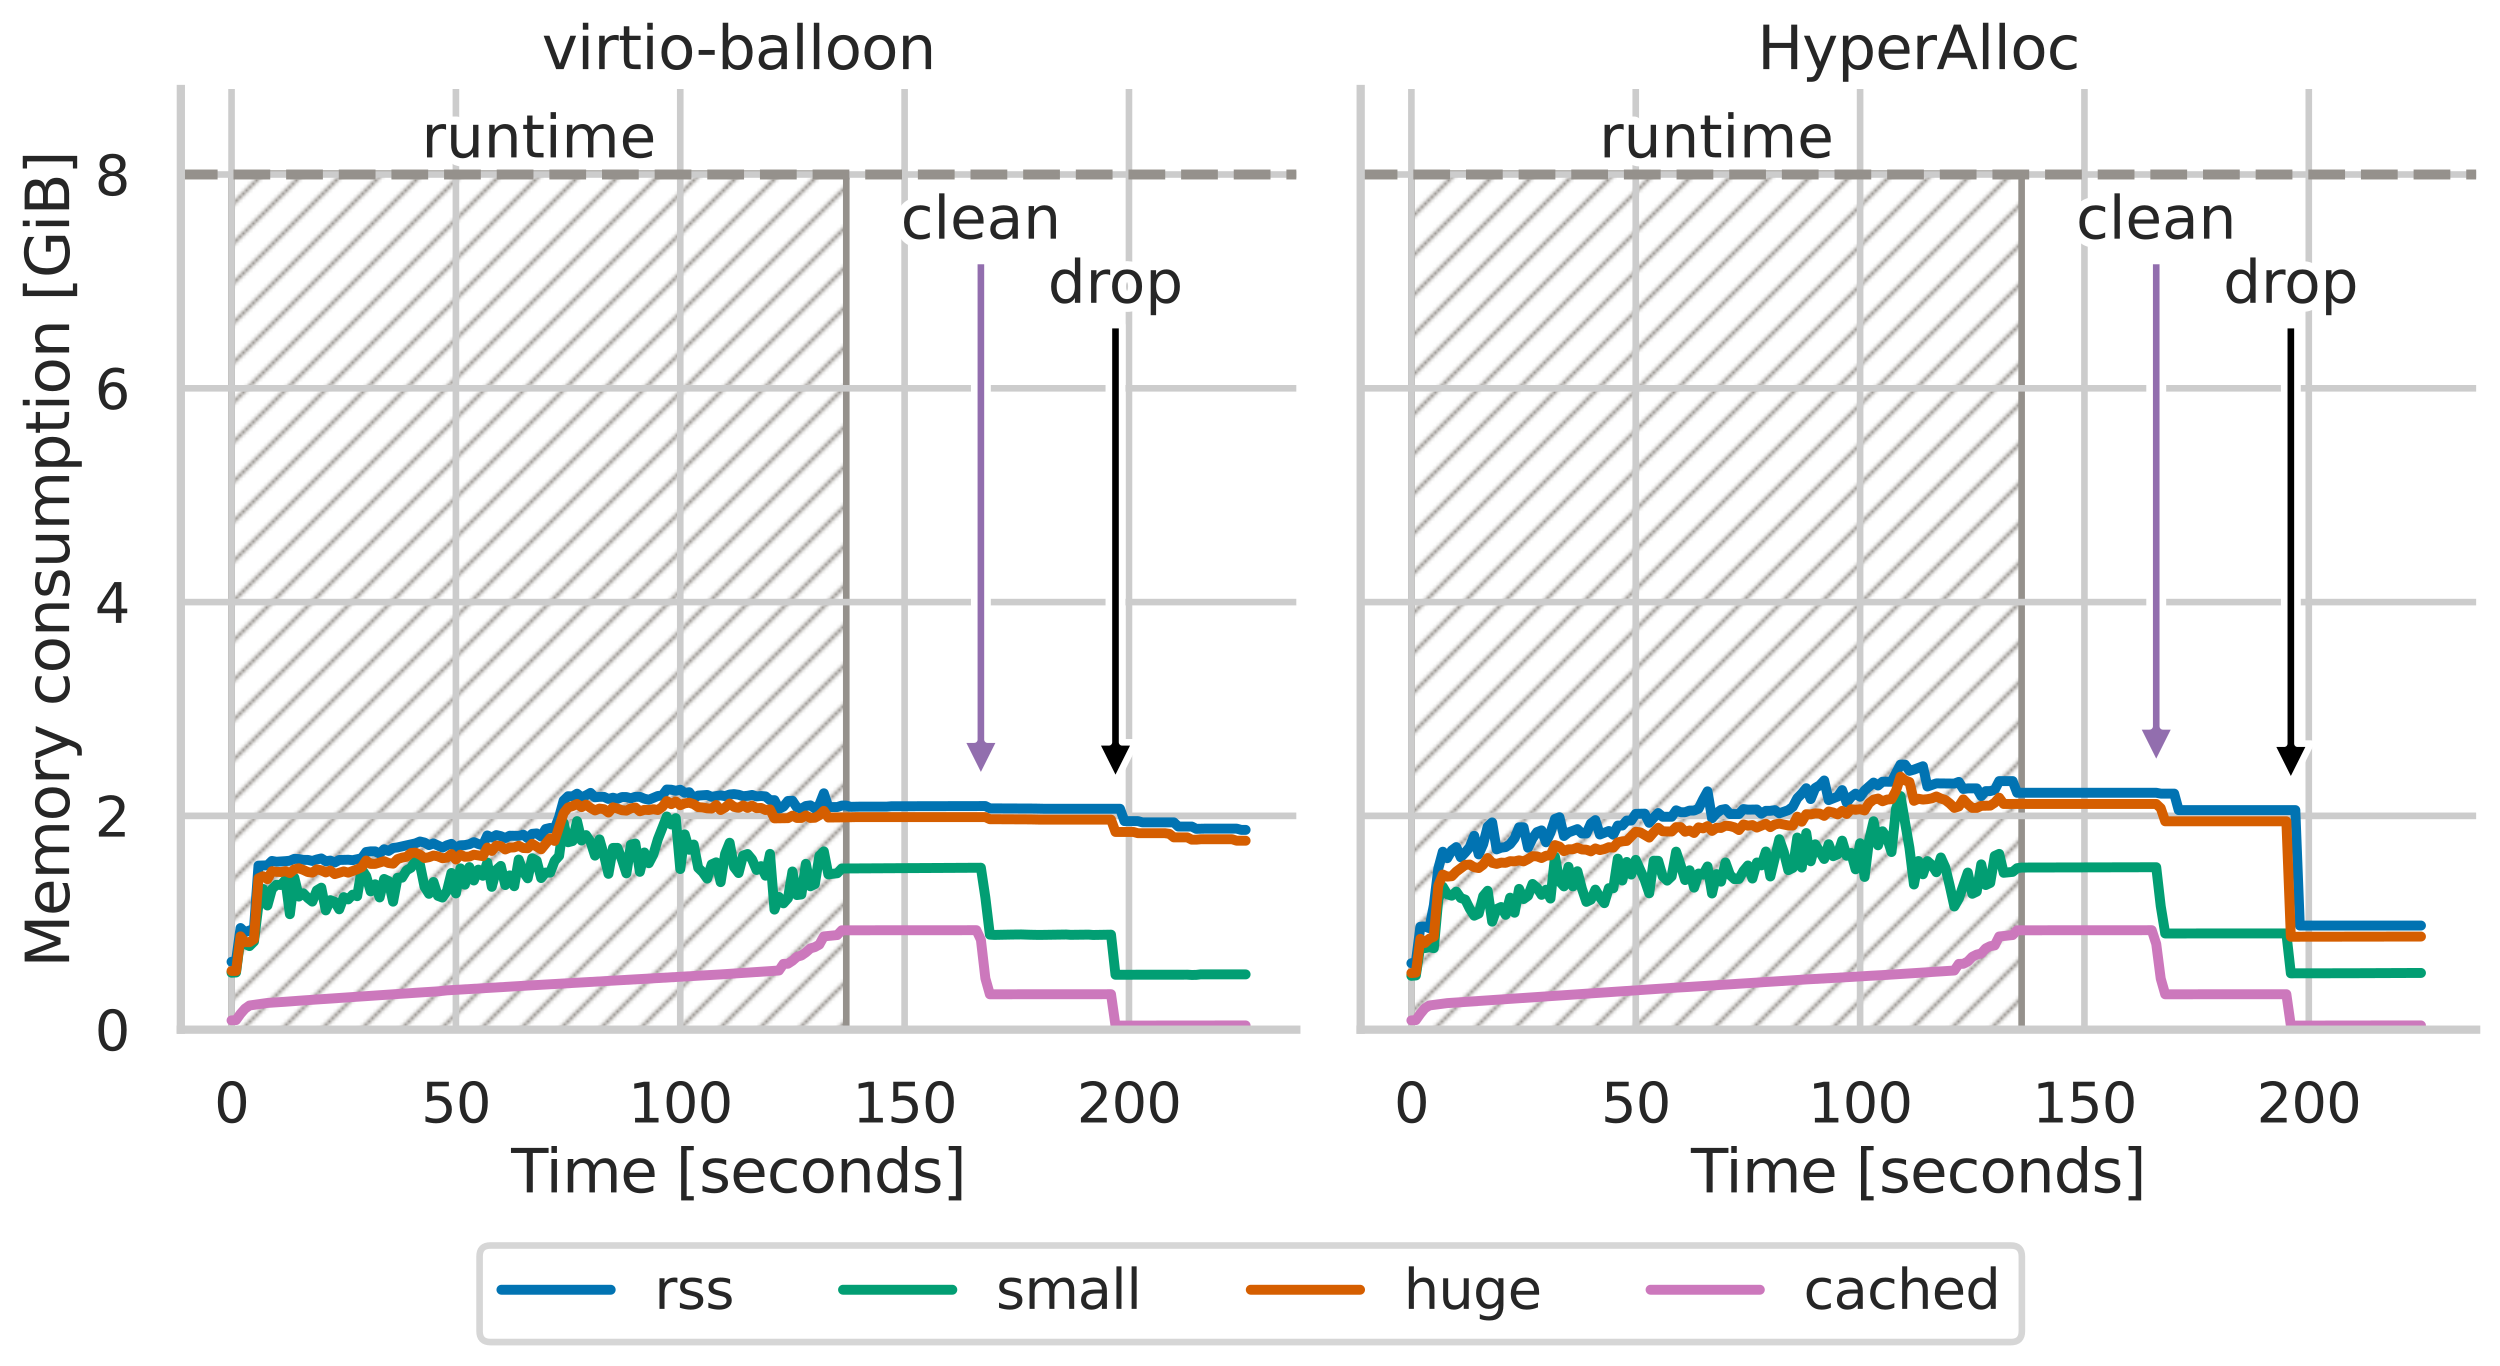 <?xml version="1.0" encoding="utf-8" standalone="no"?>
<!DOCTYPE svg PUBLIC "-//W3C//DTD SVG 1.1//EN"
  "http://www.w3.org/Graphics/SVG/1.1/DTD/svg11.dtd">
<svg xmlns:xlink="http://www.w3.org/1999/xlink" width="755.052pt" height="412.536pt" viewBox="0 0 755.052 412.536" xmlns="http://www.w3.org/2000/svg" version="1.1">
 <defs>
  <style type="text/css">*{stroke-linejoin: round; stroke-linecap: butt}</style>
 </defs>
 <g id="figure_1">
  <g id="patch_1">
   <path d="M 0 412.536 
L 755.052 412.536 
L 755.052 -0 
L 0 -0 
z
" style="fill: #ffffff"/>
  </g>
  <g id="axes_1">
   <g id="patch_2">
    <path d="M 54.619 310.977 
L 391.515 310.977 
L 391.515 26.877 
L 54.619 26.877 
z
" style="fill: #ffffff"/>
   </g>
   <g id="patch_3">
    <path d="M 69.932 310.977 
L 69.932 52.446 
L 255.591 52.446 
L 255.591 310.977 
z
" clip-path="url(#p79f2758798)" style="fill: url(#h9e8c72e26b); stroke: #95918c; stroke-width: 2; stroke-linejoin: miter"/>
   </g>
   <g id="matplotlib.axis_1">
    <g id="xtick_1">
     <g id="line2d_1">
      <path d="M 69.932 310.977 
L 69.932 26.877 
" clip-path="url(#p79f2758798)" style="fill: none; stroke: #cccccc; stroke-width: 2; stroke-linecap: round"/>
     </g>
     <g id="text_1">
      <!-- 0 -->
      <g style="fill: #262626" transform="translate(64.683 339.015) scale(0.165 -0.165)">
       <defs>
        <path id="DejaVuSans-30" d="M 2034 4250 
Q 1547 4250 1301 3770 
Q 1056 3291 1056 2328 
Q 1056 1369 1301 889 
Q 1547 409 2034 409 
Q 2525 409 2770 889 
Q 3016 1369 3016 2328 
Q 3016 3291 2770 3770 
Q 2525 4250 2034 4250 
z
M 2034 4750 
Q 2819 4750 3233 4129 
Q 3647 3509 3647 2328 
Q 3647 1150 3233 529 
Q 2819 -91 2034 -91 
Q 1250 -91 836 529 
Q 422 1150 422 2328 
Q 422 3509 836 4129 
Q 1250 4750 2034 4750 
z
" transform="scale(0.016)"/>
       </defs>
       <use xlink:href="#DejaVuSans-30"/>
      </g>
     </g>
    </g>
    <g id="xtick_2">
     <g id="line2d_2">
      <path d="M 137.691 310.977 
L 137.691 26.877 
" clip-path="url(#p79f2758798)" style="fill: none; stroke: #cccccc; stroke-width: 2; stroke-linecap: round"/>
     </g>
     <g id="text_2">
      <!-- 50 -->
      <g style="fill: #262626" transform="translate(127.193 339.015) scale(0.165 -0.165)">
       <defs>
        <path id="DejaVuSans-35" d="M 691 4666 
L 3169 4666 
L 3169 4134 
L 1269 4134 
L 1269 2991 
Q 1406 3038 1543 3061 
Q 1681 3084 1819 3084 
Q 2600 3084 3056 2656 
Q 3513 2228 3513 1497 
Q 3513 744 3044 326 
Q 2575 -91 1722 -91 
Q 1428 -91 1123 -41 
Q 819 9 494 109 
L 494 744 
Q 775 591 1075 516 
Q 1375 441 1709 441 
Q 2250 441 2565 725 
Q 2881 1009 2881 1497 
Q 2881 1984 2565 2268 
Q 2250 2553 1709 2553 
Q 1456 2553 1204 2497 
Q 953 2441 691 2322 
L 691 4666 
z
" transform="scale(0.016)"/>
       </defs>
       <use xlink:href="#DejaVuSans-35"/>
       <use xlink:href="#DejaVuSans-30" x="63.623"/>
      </g>
     </g>
    </g>
    <g id="xtick_3">
     <g id="line2d_3">
      <path d="M 205.45 310.977 
L 205.45 26.877 
" clip-path="url(#p79f2758798)" style="fill: none; stroke: #cccccc; stroke-width: 2; stroke-linecap: round"/>
     </g>
     <g id="text_3">
      <!-- 100 -->
      <g style="fill: #262626" transform="translate(189.703 339.015) scale(0.165 -0.165)">
       <defs>
        <path id="DejaVuSans-31" d="M 794 531 
L 1825 531 
L 1825 4091 
L 703 3866 
L 703 4441 
L 1819 4666 
L 2450 4666 
L 2450 531 
L 3481 531 
L 3481 0 
L 794 0 
L 794 531 
z
" transform="scale(0.016)"/>
       </defs>
       <use xlink:href="#DejaVuSans-31"/>
       <use xlink:href="#DejaVuSans-30" x="63.623"/>
       <use xlink:href="#DejaVuSans-30" x="127.246"/>
      </g>
     </g>
    </g>
    <g id="xtick_4">
     <g id="line2d_4">
      <path d="M 273.209 310.977 
L 273.209 26.877 
" clip-path="url(#p79f2758798)" style="fill: none; stroke: #cccccc; stroke-width: 2; stroke-linecap: round"/>
     </g>
     <g id="text_4">
      <!-- 150 -->
      <g style="fill: #262626" transform="translate(257.461 339.015) scale(0.165 -0.165)">
       <use xlink:href="#DejaVuSans-31"/>
       <use xlink:href="#DejaVuSans-35" x="63.623"/>
       <use xlink:href="#DejaVuSans-30" x="127.246"/>
      </g>
     </g>
    </g>
    <g id="xtick_5">
     <g id="line2d_5">
      <path d="M 340.967 310.977 
L 340.967 26.877 
" clip-path="url(#p79f2758798)" style="fill: none; stroke: #cccccc; stroke-width: 2; stroke-linecap: round"/>
     </g>
     <g id="text_5">
      <!-- 200 -->
      <g style="fill: #262626" transform="translate(325.22 339.015) scale(0.165 -0.165)">
       <defs>
        <path id="DejaVuSans-32" d="M 1228 531 
L 3431 531 
L 3431 0 
L 469 0 
L 469 531 
Q 828 903 1448 1529 
Q 2069 2156 2228 2338 
Q 2531 2678 2651 2914 
Q 2772 3150 2772 3378 
Q 2772 3750 2511 3984 
Q 2250 4219 1831 4219 
Q 1534 4219 1204 4116 
Q 875 4013 500 3803 
L 500 4441 
Q 881 4594 1212 4672 
Q 1544 4750 1819 4750 
Q 2544 4750 2975 4387 
Q 3406 4025 3406 3419 
Q 3406 3131 3298 2873 
Q 3191 2616 2906 2266 
Q 2828 2175 2409 1742 
Q 1991 1309 1228 531 
z
" transform="scale(0.016)"/>
       </defs>
       <use xlink:href="#DejaVuSans-32"/>
       <use xlink:href="#DejaVuSans-30" x="63.623"/>
       <use xlink:href="#DejaVuSans-30" x="127.246"/>
      </g>
     </g>
    </g>
    <g id="text_6">
     <!-- Time [seconds] -->
     <g style="fill: #262626" transform="translate(154.376 360.123) scale(0.18 -0.18)">
      <defs>
       <path id="DejaVuSans-54" d="M -19 4666 
L 3928 4666 
L 3928 4134 
L 2272 4134 
L 2272 0 
L 1638 0 
L 1638 4134 
L -19 4134 
L -19 4666 
z
" transform="scale(0.016)"/>
       <path id="DejaVuSans-69" d="M 603 3500 
L 1178 3500 
L 1178 0 
L 603 0 
L 603 3500 
z
M 603 4863 
L 1178 4863 
L 1178 4134 
L 603 4134 
L 603 4863 
z
" transform="scale(0.016)"/>
       <path id="DejaVuSans-6d" d="M 3328 2828 
Q 3544 3216 3844 3400 
Q 4144 3584 4550 3584 
Q 5097 3584 5394 3201 
Q 5691 2819 5691 2113 
L 5691 0 
L 5113 0 
L 5113 2094 
Q 5113 2597 4934 2840 
Q 4756 3084 4391 3084 
Q 3944 3084 3684 2787 
Q 3425 2491 3425 1978 
L 3425 0 
L 2847 0 
L 2847 2094 
Q 2847 2600 2669 2842 
Q 2491 3084 2119 3084 
Q 1678 3084 1418 2786 
Q 1159 2488 1159 1978 
L 1159 0 
L 581 0 
L 581 3500 
L 1159 3500 
L 1159 2956 
Q 1356 3278 1631 3431 
Q 1906 3584 2284 3584 
Q 2666 3584 2933 3390 
Q 3200 3197 3328 2828 
z
" transform="scale(0.016)"/>
       <path id="DejaVuSans-65" d="M 3597 1894 
L 3597 1613 
L 953 1613 
Q 991 1019 1311 708 
Q 1631 397 2203 397 
Q 2534 397 2845 478 
Q 3156 559 3463 722 
L 3463 178 
Q 3153 47 2828 -22 
Q 2503 -91 2169 -91 
Q 1331 -91 842 396 
Q 353 884 353 1716 
Q 353 2575 817 3079 
Q 1281 3584 2069 3584 
Q 2775 3584 3186 3129 
Q 3597 2675 3597 1894 
z
M 3022 2063 
Q 3016 2534 2758 2815 
Q 2500 3097 2075 3097 
Q 1594 3097 1305 2825 
Q 1016 2553 972 2059 
L 3022 2063 
z
" transform="scale(0.016)"/>
       <path id="DejaVuSans-20" transform="scale(0.016)"/>
       <path id="DejaVuSans-5b" d="M 550 4863 
L 1875 4863 
L 1875 4416 
L 1125 4416 
L 1125 -397 
L 1875 -397 
L 1875 -844 
L 550 -844 
L 550 4863 
z
" transform="scale(0.016)"/>
       <path id="DejaVuSans-73" d="M 2834 3397 
L 2834 2853 
Q 2591 2978 2328 3040 
Q 2066 3103 1784 3103 
Q 1356 3103 1142 2972 
Q 928 2841 928 2578 
Q 928 2378 1081 2264 
Q 1234 2150 1697 2047 
L 1894 2003 
Q 2506 1872 2764 1633 
Q 3022 1394 3022 966 
Q 3022 478 2636 193 
Q 2250 -91 1575 -91 
Q 1294 -91 989 -36 
Q 684 19 347 128 
L 347 722 
Q 666 556 975 473 
Q 1284 391 1588 391 
Q 1994 391 2212 530 
Q 2431 669 2431 922 
Q 2431 1156 2273 1281 
Q 2116 1406 1581 1522 
L 1381 1569 
Q 847 1681 609 1914 
Q 372 2147 372 2553 
Q 372 3047 722 3315 
Q 1072 3584 1716 3584 
Q 2034 3584 2315 3537 
Q 2597 3491 2834 3397 
z
" transform="scale(0.016)"/>
       <path id="DejaVuSans-63" d="M 3122 3366 
L 3122 2828 
Q 2878 2963 2633 3030 
Q 2388 3097 2138 3097 
Q 1578 3097 1268 2742 
Q 959 2388 959 1747 
Q 959 1106 1268 751 
Q 1578 397 2138 397 
Q 2388 397 2633 464 
Q 2878 531 3122 666 
L 3122 134 
Q 2881 22 2623 -34 
Q 2366 -91 2075 -91 
Q 1284 -91 818 406 
Q 353 903 353 1747 
Q 353 2603 823 3093 
Q 1294 3584 2113 3584 
Q 2378 3584 2631 3529 
Q 2884 3475 3122 3366 
z
" transform="scale(0.016)"/>
       <path id="DejaVuSans-6f" d="M 1959 3097 
Q 1497 3097 1228 2736 
Q 959 2375 959 1747 
Q 959 1119 1226 758 
Q 1494 397 1959 397 
Q 2419 397 2687 759 
Q 2956 1122 2956 1747 
Q 2956 2369 2687 2733 
Q 2419 3097 1959 3097 
z
M 1959 3584 
Q 2709 3584 3137 3096 
Q 3566 2609 3566 1747 
Q 3566 888 3137 398 
Q 2709 -91 1959 -91 
Q 1206 -91 779 398 
Q 353 888 353 1747 
Q 353 2609 779 3096 
Q 1206 3584 1959 3584 
z
" transform="scale(0.016)"/>
       <path id="DejaVuSans-6e" d="M 3513 2113 
L 3513 0 
L 2938 0 
L 2938 2094 
Q 2938 2591 2744 2837 
Q 2550 3084 2163 3084 
Q 1697 3084 1428 2787 
Q 1159 2491 1159 1978 
L 1159 0 
L 581 0 
L 581 3500 
L 1159 3500 
L 1159 2956 
Q 1366 3272 1645 3428 
Q 1925 3584 2291 3584 
Q 2894 3584 3203 3211 
Q 3513 2838 3513 2113 
z
" transform="scale(0.016)"/>
       <path id="DejaVuSans-64" d="M 2906 2969 
L 2906 4863 
L 3481 4863 
L 3481 0 
L 2906 0 
L 2906 525 
Q 2725 213 2448 61 
Q 2172 -91 1784 -91 
Q 1150 -91 751 415 
Q 353 922 353 1747 
Q 353 2572 751 3078 
Q 1150 3584 1784 3584 
Q 2172 3584 2448 3432 
Q 2725 3281 2906 2969 
z
M 947 1747 
Q 947 1113 1208 752 
Q 1469 391 1925 391 
Q 2381 391 2643 752 
Q 2906 1113 2906 1747 
Q 2906 2381 2643 2742 
Q 2381 3103 1925 3103 
Q 1469 3103 1208 2742 
Q 947 2381 947 1747 
z
" transform="scale(0.016)"/>
       <path id="DejaVuSans-5d" d="M 1947 4863 
L 1947 -844 
L 622 -844 
L 622 -397 
L 1369 -397 
L 1369 4416 
L 622 4416 
L 622 4863 
L 1947 4863 
z
" transform="scale(0.016)"/>
      </defs>
      <use xlink:href="#DejaVuSans-54"/>
      <use xlink:href="#DejaVuSans-69" x="57.959"/>
      <use xlink:href="#DejaVuSans-6d" x="85.742"/>
      <use xlink:href="#DejaVuSans-65" x="183.154"/>
      <use xlink:href="#DejaVuSans-20" x="244.678"/>
      <use xlink:href="#DejaVuSans-5b" x="276.465"/>
      <use xlink:href="#DejaVuSans-73" x="315.479"/>
      <use xlink:href="#DejaVuSans-65" x="367.578"/>
      <use xlink:href="#DejaVuSans-63" x="429.102"/>
      <use xlink:href="#DejaVuSans-6f" x="484.082"/>
      <use xlink:href="#DejaVuSans-6e" x="545.264"/>
      <use xlink:href="#DejaVuSans-64" x="608.643"/>
      <use xlink:href="#DejaVuSans-73" x="672.119"/>
      <use xlink:href="#DejaVuSans-5d" x="724.219"/>
     </g>
    </g>
   </g>
   <g id="matplotlib.axis_2">
    <g id="ytick_1">
     <g id="line2d_6">
      <path d="M 54.619 310.977 
L 391.515 310.977 
" clip-path="url(#p79f2758798)" style="fill: none; stroke: #cccccc; stroke-width: 2; stroke-linecap: round"/>
     </g>
     <g id="text_7">
      <!-- 0 -->
      <g style="fill: #262626" transform="translate(28.621 317.246) scale(0.165 -0.165)">
       <use xlink:href="#DejaVuSans-30"/>
      </g>
     </g>
    </g>
    <g id="ytick_2">
     <g id="line2d_7">
      <path d="M 54.619 246.409 
L 391.515 246.409 
" clip-path="url(#p79f2758798)" style="fill: none; stroke: #cccccc; stroke-width: 2; stroke-linecap: round"/>
     </g>
     <g id="text_8">
      <!-- 2 -->
      <g style="fill: #262626" transform="translate(28.621 252.678) scale(0.165 -0.165)">
       <use xlink:href="#DejaVuSans-32"/>
      </g>
     </g>
    </g>
    <g id="ytick_3">
     <g id="line2d_8">
      <path d="M 54.619 181.841 
L 391.515 181.841 
" clip-path="url(#p79f2758798)" style="fill: none; stroke: #cccccc; stroke-width: 2; stroke-linecap: round"/>
     </g>
     <g id="text_9">
      <!-- 4 -->
      <g style="fill: #262626" transform="translate(28.621 188.11) scale(0.165 -0.165)">
       <defs>
        <path id="DejaVuSans-34" d="M 2419 4116 
L 825 1625 
L 2419 1625 
L 2419 4116 
z
M 2253 4666 
L 3047 4666 
L 3047 1625 
L 3713 1625 
L 3713 1100 
L 3047 1100 
L 3047 0 
L 2419 0 
L 2419 1100 
L 313 1100 
L 313 1709 
L 2253 4666 
z
" transform="scale(0.016)"/>
       </defs>
       <use xlink:href="#DejaVuSans-34"/>
      </g>
     </g>
    </g>
    <g id="ytick_4">
     <g id="line2d_9">
      <path d="M 54.619 117.273 
L 391.515 117.273 
" clip-path="url(#p79f2758798)" style="fill: none; stroke: #cccccc; stroke-width: 2; stroke-linecap: round"/>
     </g>
     <g id="text_10">
      <!-- 6 -->
      <g style="fill: #262626" transform="translate(28.621 123.541) scale(0.165 -0.165)">
       <defs>
        <path id="DejaVuSans-36" d="M 2113 2584 
Q 1688 2584 1439 2293 
Q 1191 2003 1191 1497 
Q 1191 994 1439 701 
Q 1688 409 2113 409 
Q 2538 409 2786 701 
Q 3034 994 3034 1497 
Q 3034 2003 2786 2293 
Q 2538 2584 2113 2584 
z
M 3366 4563 
L 3366 3988 
Q 3128 4100 2886 4159 
Q 2644 4219 2406 4219 
Q 1781 4219 1451 3797 
Q 1122 3375 1075 2522 
Q 1259 2794 1537 2939 
Q 1816 3084 2150 3084 
Q 2853 3084 3261 2657 
Q 3669 2231 3669 1497 
Q 3669 778 3244 343 
Q 2819 -91 2113 -91 
Q 1303 -91 875 529 
Q 447 1150 447 2328 
Q 447 3434 972 4092 
Q 1497 4750 2381 4750 
Q 2619 4750 2861 4703 
Q 3103 4656 3366 4563 
z
" transform="scale(0.016)"/>
       </defs>
       <use xlink:href="#DejaVuSans-36"/>
      </g>
     </g>
    </g>
    <g id="ytick_5">
     <g id="line2d_10">
      <path d="M 54.619 52.704 
L 391.515 52.704 
" clip-path="url(#p79f2758798)" style="fill: none; stroke: #cccccc; stroke-width: 2; stroke-linecap: round"/>
     </g>
     <g id="text_11">
      <!-- 8 -->
      <g style="fill: #262626" transform="translate(28.621 58.973) scale(0.165 -0.165)">
       <defs>
        <path id="DejaVuSans-38" d="M 2034 2216 
Q 1584 2216 1326 1975 
Q 1069 1734 1069 1313 
Q 1069 891 1326 650 
Q 1584 409 2034 409 
Q 2484 409 2743 651 
Q 3003 894 3003 1313 
Q 3003 1734 2745 1975 
Q 2488 2216 2034 2216 
z
M 1403 2484 
Q 997 2584 770 2862 
Q 544 3141 544 3541 
Q 544 4100 942 4425 
Q 1341 4750 2034 4750 
Q 2731 4750 3128 4425 
Q 3525 4100 3525 3541 
Q 3525 3141 3298 2862 
Q 3072 2584 2669 2484 
Q 3125 2378 3379 2068 
Q 3634 1759 3634 1313 
Q 3634 634 3220 271 
Q 2806 -91 2034 -91 
Q 1263 -91 848 271 
Q 434 634 434 1313 
Q 434 1759 690 2068 
Q 947 2378 1403 2484 
z
M 1172 3481 
Q 1172 3119 1398 2916 
Q 1625 2713 2034 2713 
Q 2441 2713 2670 2916 
Q 2900 3119 2900 3481 
Q 2900 3844 2670 4047 
Q 2441 4250 2034 4250 
Q 1625 4250 1398 4047 
Q 1172 3844 1172 3481 
z
" transform="scale(0.016)"/>
       </defs>
       <use xlink:href="#DejaVuSans-38"/>
      </g>
     </g>
    </g>
    <g id="text_12">
     <!-- Memory consumption [GiB] -->
     <g style="fill: #262626" transform="translate(20.877 292.193) rotate(-90) scale(0.18 -0.18)">
      <defs>
       <path id="DejaVuSans-4d" d="M 628 4666 
L 1569 4666 
L 2759 1491 
L 3956 4666 
L 4897 4666 
L 4897 0 
L 4281 0 
L 4281 4097 
L 3078 897 
L 2444 897 
L 1241 4097 
L 1241 0 
L 628 0 
L 628 4666 
z
" transform="scale(0.016)"/>
       <path id="DejaVuSans-72" d="M 2631 2963 
Q 2534 3019 2420 3045 
Q 2306 3072 2169 3072 
Q 1681 3072 1420 2755 
Q 1159 2438 1159 1844 
L 1159 0 
L 581 0 
L 581 3500 
L 1159 3500 
L 1159 2956 
Q 1341 3275 1631 3429 
Q 1922 3584 2338 3584 
Q 2397 3584 2469 3576 
Q 2541 3569 2628 3553 
L 2631 2963 
z
" transform="scale(0.016)"/>
       <path id="DejaVuSans-79" d="M 2059 -325 
Q 1816 -950 1584 -1140 
Q 1353 -1331 966 -1331 
L 506 -1331 
L 506 -850 
L 844 -850 
Q 1081 -850 1212 -737 
Q 1344 -625 1503 -206 
L 1606 56 
L 191 3500 
L 800 3500 
L 1894 763 
L 2988 3500 
L 3597 3500 
L 2059 -325 
z
" transform="scale(0.016)"/>
       <path id="DejaVuSans-75" d="M 544 1381 
L 544 3500 
L 1119 3500 
L 1119 1403 
Q 1119 906 1312 657 
Q 1506 409 1894 409 
Q 2359 409 2629 706 
Q 2900 1003 2900 1516 
L 2900 3500 
L 3475 3500 
L 3475 0 
L 2900 0 
L 2900 538 
Q 2691 219 2414 64 
Q 2138 -91 1772 -91 
Q 1169 -91 856 284 
Q 544 659 544 1381 
z
M 1991 3584 
L 1991 3584 
z
" transform="scale(0.016)"/>
       <path id="DejaVuSans-70" d="M 1159 525 
L 1159 -1331 
L 581 -1331 
L 581 3500 
L 1159 3500 
L 1159 2969 
Q 1341 3281 1617 3432 
Q 1894 3584 2278 3584 
Q 2916 3584 3314 3078 
Q 3713 2572 3713 1747 
Q 3713 922 3314 415 
Q 2916 -91 2278 -91 
Q 1894 -91 1617 61 
Q 1341 213 1159 525 
z
M 3116 1747 
Q 3116 2381 2855 2742 
Q 2594 3103 2138 3103 
Q 1681 3103 1420 2742 
Q 1159 2381 1159 1747 
Q 1159 1113 1420 752 
Q 1681 391 2138 391 
Q 2594 391 2855 752 
Q 3116 1113 3116 1747 
z
" transform="scale(0.016)"/>
       <path id="DejaVuSans-74" d="M 1172 4494 
L 1172 3500 
L 2356 3500 
L 2356 3053 
L 1172 3053 
L 1172 1153 
Q 1172 725 1289 603 
Q 1406 481 1766 481 
L 2356 481 
L 2356 0 
L 1766 0 
Q 1100 0 847 248 
Q 594 497 594 1153 
L 594 3053 
L 172 3053 
L 172 3500 
L 594 3500 
L 594 4494 
L 1172 4494 
z
" transform="scale(0.016)"/>
       <path id="DejaVuSans-47" d="M 3809 666 
L 3809 1919 
L 2778 1919 
L 2778 2438 
L 4434 2438 
L 4434 434 
Q 4069 175 3628 42 
Q 3188 -91 2688 -91 
Q 1594 -91 976 548 
Q 359 1188 359 2328 
Q 359 3472 976 4111 
Q 1594 4750 2688 4750 
Q 3144 4750 3555 4637 
Q 3966 4525 4313 4306 
L 4313 3634 
Q 3963 3931 3569 4081 
Q 3175 4231 2741 4231 
Q 1884 4231 1454 3753 
Q 1025 3275 1025 2328 
Q 1025 1384 1454 906 
Q 1884 428 2741 428 
Q 3075 428 3337 486 
Q 3600 544 3809 666 
z
" transform="scale(0.016)"/>
       <path id="DejaVuSans-42" d="M 1259 2228 
L 1259 519 
L 2272 519 
Q 2781 519 3026 730 
Q 3272 941 3272 1375 
Q 3272 1813 3026 2020 
Q 2781 2228 2272 2228 
L 1259 2228 
z
M 1259 4147 
L 1259 2741 
L 2194 2741 
Q 2656 2741 2882 2914 
Q 3109 3088 3109 3444 
Q 3109 3797 2882 3972 
Q 2656 4147 2194 4147 
L 1259 4147 
z
M 628 4666 
L 2241 4666 
Q 2963 4666 3353 4366 
Q 3744 4066 3744 3513 
Q 3744 3084 3544 2831 
Q 3344 2578 2956 2516 
Q 3422 2416 3680 2098 
Q 3938 1781 3938 1306 
Q 3938 681 3513 340 
Q 3088 0 2303 0 
L 628 0 
L 628 4666 
z
" transform="scale(0.016)"/>
      </defs>
      <use xlink:href="#DejaVuSans-4d"/>
      <use xlink:href="#DejaVuSans-65" x="86.279"/>
      <use xlink:href="#DejaVuSans-6d" x="147.803"/>
      <use xlink:href="#DejaVuSans-6f" x="245.215"/>
      <use xlink:href="#DejaVuSans-72" x="306.396"/>
      <use xlink:href="#DejaVuSans-79" x="347.51"/>
      <use xlink:href="#DejaVuSans-20" x="406.689"/>
      <use xlink:href="#DejaVuSans-63" x="438.477"/>
      <use xlink:href="#DejaVuSans-6f" x="493.457"/>
      <use xlink:href="#DejaVuSans-6e" x="554.639"/>
      <use xlink:href="#DejaVuSans-73" x="618.018"/>
      <use xlink:href="#DejaVuSans-75" x="670.117"/>
      <use xlink:href="#DejaVuSans-6d" x="733.496"/>
      <use xlink:href="#DejaVuSans-70" x="830.908"/>
      <use xlink:href="#DejaVuSans-74" x="894.385"/>
      <use xlink:href="#DejaVuSans-69" x="933.594"/>
      <use xlink:href="#DejaVuSans-6f" x="961.377"/>
      <use xlink:href="#DejaVuSans-6e" x="1022.559"/>
      <use xlink:href="#DejaVuSans-20" x="1085.938"/>
      <use xlink:href="#DejaVuSans-5b" x="1117.725"/>
      <use xlink:href="#DejaVuSans-47" x="1156.738"/>
      <use xlink:href="#DejaVuSans-69" x="1234.229"/>
      <use xlink:href="#DejaVuSans-42" x="1262.012"/>
      <use xlink:href="#DejaVuSans-5d" x="1330.615"/>
     </g>
    </g>
   </g>
   <g id="PolyCollection_1"/>
   <g id="PolyCollection_2"/>
   <g id="PolyCollection_3"/>
   <g id="PolyCollection_4"/>
   <g id="line2d_11">
    <path d="M 69.932 290.476 
L 71.287 290.214 
L 72.643 280.282 
L 73.998 281.547 
L 76.708 280.516 
L 78.063 261.438 
L 80.774 261.354 
L 82.129 260.021 
L 83.484 260.272 
L 86.194 260.083 
L 87.55 259.956 
L 88.905 259.395 
L 90.26 259.458 
L 91.615 259.709 
L 92.97 259.709 
L 94.325 260.024 
L 95.681 259.583 
L 97.036 259.268 
L 98.391 260.098 
L 99.746 259.92 
L 101.101 260.487 
L 102.456 259.73 
L 105.167 259.665 
L 106.522 259.79 
L 109.232 259.211 
L 110.588 257.318 
L 111.943 257.128 
L 113.298 257.127 
L 114.653 257.817 
L 116.008 256.492 
L 117.363 256.997 
L 118.719 256.115 
L 120.074 255.926 
L 125.494 254.718 
L 126.85 254.151 
L 128.205 254.471 
L 129.56 255.234 
L 130.915 254.734 
L 133.625 255.995 
L 134.981 255.301 
L 136.336 254.859 
L 137.691 256.058 
L 139.046 255.298 
L 140.401 255.233 
L 141.757 254.975 
L 143.112 254.344 
L 144.467 254.911 
L 145.822 255.289 
L 147.177 252.325 
L 148.532 252.962 
L 149.888 252.213 
L 151.243 252.528 
L 152.598 253.098 
L 153.953 252.404 
L 156.663 252.465 
L 158.019 252.087 
L 159.374 253.158 
L 160.729 251.833 
L 162.084 251.707 
L 163.439 252.652 
L 164.795 250.374 
L 166.15 250.055 
L 167.505 250.306 
L 168.86 246.773 
L 170.215 241.792 
L 171.57 240.472 
L 172.926 240.536 
L 174.281 239.715 
L 175.636 240.794 
L 176.991 240.226 
L 178.346 239.47 
L 179.701 240.794 
L 181.057 240.667 
L 182.412 240.67 
L 183.767 241.299 
L 185.122 240.919 
L 186.477 241.295 
L 187.833 240.727 
L 189.188 240.724 
L 190.543 241.102 
L 191.898 240.658 
L 193.253 240.658 
L 194.608 241.224 
L 195.964 241.539 
L 198.674 240.404 
L 200.029 240.278 
L 201.384 238.449 
L 202.739 238.512 
L 204.095 238.827 
L 205.45 238.515 
L 206.805 239.461 
L 208.16 239.272 
L 209.515 241.1 
L 210.871 240.28 
L 213.581 240.09 
L 214.936 240.658 
L 217.646 240.208 
L 219.002 240.46 
L 220.357 239.955 
L 221.712 239.834 
L 223.067 240.031 
L 224.422 240.47 
L 225.777 240.343 
L 227.133 240.09 
L 228.488 240.531 
L 229.843 240.405 
L 231.198 240.526 
L 232.553 241.661 
L 233.909 241.661 
L 235.264 244.306 
L 236.619 243.617 
L 237.974 241.914 
L 239.329 241.851 
L 240.684 243.869 
L 242.04 244.246 
L 243.395 243.426 
L 244.75 243.237 
L 246.105 244.183 
L 247.46 243.056 
L 248.815 239.588 
L 250.171 243.749 
L 252.881 243.749 
L 254.236 243.303 
L 255.591 243.303 
L 256.946 243.681 
L 259.657 243.622 
L 267.788 243.622 
L 269.143 243.506 
L 297.602 243.444 
L 298.957 244.137 
L 312.509 244.197 
L 315.219 244.26 
L 338.257 244.268 
L 339.612 247.988 
L 343.678 247.994 
L 345.033 248.372 
L 354.519 248.372 
L 355.874 249.634 
L 359.94 249.634 
L 361.295 250.328 
L 364.005 250.265 
L 373.492 250.265 
L 374.847 250.641 
L 376.202 250.641 
L 376.202 250.641 
" clip-path="url(#p79f2758798)" style="fill: none; stroke: #0173b2; stroke-width: 3; stroke-linecap: round"/>
   </g>
   <g id="line2d_12">
    <path d="M 69.932 293.776 
L 71.287 293.709 
L 72.643 283.272 
L 73.998 285.093 
L 75.353 285.736 
L 76.708 284.369 
L 78.063 273.256 
L 79.418 268.485 
L 80.774 273.479 
L 82.129 268.536 
L 83.484 267.209 
L 84.839 267.283 
L 86.194 265.767 
L 87.55 276.105 
L 88.905 265.069 
L 90.26 270.781 
L 91.615 269.803 
L 92.97 271.222 
L 94.325 272.302 
L 95.681 268.909 
L 97.036 268.096 
L 98.391 274.957 
L 99.746 271.867 
L 101.101 272.362 
L 102.456 274.631 
L 103.812 270.944 
L 105.167 271.633 
L 106.522 270.203 
L 107.877 270.668 
L 109.232 262.549 
L 110.588 264.549 
L 111.943 269.218 
L 113.298 267.07 
L 114.653 271.052 
L 116.008 265.461 
L 117.363 266.093 
L 118.719 272.323 
L 120.074 265.099 
L 121.429 265.079 
L 122.784 262.865 
L 124.139 262.071 
L 125.494 259.947 
L 126.85 261.167 
L 128.205 267.805 
L 129.56 269.955 
L 130.915 266.375 
L 132.27 270.575 
L 133.625 271.084 
L 134.981 269.124 
L 136.336 263.652 
L 137.691 269.831 
L 139.046 262.261 
L 140.401 267.191 
L 141.757 261.871 
L 143.112 265.925 
L 144.467 262.648 
L 145.822 264.504 
L 147.177 260.502 
L 148.532 267.847 
L 149.888 262.727 
L 151.243 261.522 
L 152.598 267.31 
L 153.953 264.386 
L 155.308 267.658 
L 156.663 259.603 
L 158.019 263.246 
L 159.374 265.267 
L 160.729 259.205 
L 162.084 259.939 
L 163.439 265.194 
L 164.795 263.524 
L 166.15 263.558 
L 167.505 260.011 
L 168.86 258.505 
L 170.215 248.461 
L 171.57 254.374 
L 172.926 254.018 
L 174.281 247.992 
L 175.636 253.858 
L 176.991 252.22 
L 178.346 254.204 
L 179.701 258.419 
L 181.057 253.509 
L 182.412 258.271 
L 183.767 263.923 
L 185.122 256.093 
L 186.477 256.071 
L 187.833 259.595 
L 189.188 263.775 
L 190.543 255.117 
L 191.898 254.768 
L 193.253 263.31 
L 194.608 257.469 
L 195.964 260.706 
L 197.319 258.07 
L 198.674 253.497 
L 201.384 246.598 
L 202.739 249.01 
L 204.095 247.093 
L 205.45 262.47 
L 206.805 251.995 
L 208.16 256.653 
L 209.515 255.072 
L 210.871 262.103 
L 212.226 263.425 
L 213.581 265.344 
L 214.936 261.055 
L 216.291 260.443 
L 217.646 266.427 
L 219.002 257.868 
L 220.357 254.527 
L 221.712 261.907 
L 223.067 263.682 
L 224.422 258.394 
L 225.777 257.92 
L 227.133 259.547 
L 228.488 262.745 
L 229.843 261.593 
L 231.198 264.475 
L 232.553 257.884 
L 233.909 274.721 
L 235.264 270.896 
L 236.619 272.829 
L 237.974 271.31 
L 239.329 263.209 
L 240.684 270.331 
L 242.04 270.147 
L 243.395 260.888 
L 244.75 267.68 
L 246.105 267.026 
L 247.46 258.487 
L 248.815 257.134 
L 250.171 264.069 
L 252.881 263.737 
L 254.236 262.304 
L 296.247 262.072 
L 297.602 271.082 
L 298.957 282.276 
L 300.312 282.363 
L 305.733 282.255 
L 308.443 282.224 
L 311.154 282.316 
L 313.864 282.368 
L 321.995 282.244 
L 323.35 282.342 
L 328.771 282.273 
L 330.126 282.381 
L 335.547 282.284 
L 336.902 294.397 
L 358.585 294.369 
L 359.94 294.46 
L 361.295 294.437 
L 362.65 294.272 
L 376.202 294.286 
L 376.202 294.286 
" clip-path="url(#p79f2758798)" style="fill: none; stroke: #029e73; stroke-width: 3; stroke-linecap: round"/>
   </g>
   <g id="line2d_13">
    <path d="M 69.932 293.259 
L 71.287 293.259 
L 72.643 282.792 
L 73.998 284.557 
L 75.353 284.557 
L 76.708 283.674 
L 78.063 265.262 
L 79.418 264.632 
L 80.774 265.515 
L 82.129 263.119 
L 83.484 263.308 
L 84.839 263.371 
L 86.194 263.119 
L 87.55 263.686 
L 88.905 262.551 
L 90.26 262.236 
L 91.615 262.74 
L 92.97 263.371 
L 94.325 263.56 
L 95.681 262.551 
L 97.036 262.866 
L 98.391 263.497 
L 99.746 262.929 
L 101.101 264.001 
L 103.812 263.182 
L 105.167 263.56 
L 107.877 262.551 
L 109.232 261.921 
L 110.588 259.903 
L 111.943 260.912 
L 113.298 260.912 
L 116.008 260.092 
L 117.363 260.659 
L 118.719 260.849 
L 120.074 259.461 
L 121.429 259.02 
L 122.784 258.768 
L 124.139 257.633 
L 125.494 257.507 
L 126.85 258.137 
L 128.205 259.146 
L 129.56 258.894 
L 130.915 258.389 
L 132.27 258.642 
L 133.625 259.209 
L 134.981 259.02 
L 136.336 257.948 
L 137.691 259.587 
L 139.046 258.137 
L 140.401 258.768 
L 141.757 258.705 
L 143.112 258.137 
L 145.822 258.579 
L 147.177 255.993 
L 148.532 257.002 
L 149.888 255.363 
L 151.243 255.552 
L 152.598 256.561 
L 153.953 255.993 
L 155.308 255.93 
L 156.663 255.426 
L 158.019 256.119 
L 159.374 256.183 
L 160.729 254.858 
L 163.439 256.498 
L 166.15 253.156 
L 167.505 253.976 
L 170.215 245.589 
L 171.57 243.887 
L 172.926 243.445 
L 174.281 242.815 
L 175.636 243.761 
L 176.991 243.004 
L 178.346 244.013 
L 179.701 244.77 
L 181.057 244.202 
L 182.412 244.391 
L 183.767 245.4 
L 185.122 243.824 
L 186.477 244.202 
L 187.833 244.707 
L 189.188 244.833 
L 190.543 244.139 
L 191.898 243.887 
L 193.253 245.022 
L 194.608 244.58 
L 195.964 244.643 
L 197.319 244.391 
L 198.674 244.643 
L 200.029 243.698 
L 201.384 241.932 
L 202.739 242.878 
L 204.095 242.058 
L 205.45 243.193 
L 206.805 242.626 
L 208.16 242.437 
L 209.515 242.878 
L 210.871 243.761 
L 212.226 243.887 
L 213.581 244.139 
L 214.936 244.202 
L 216.291 243.13 
L 217.646 244.643 
L 219.002 243.887 
L 220.357 242.689 
L 221.712 243.698 
L 223.067 243.95 
L 224.422 243.256 
L 225.777 244.013 
L 227.133 243.319 
L 228.488 244.076 
L 229.843 244.013 
L 231.198 244.643 
L 232.553 244.454 
L 233.909 247.166 
L 237.974 247.103 
L 239.329 246.346 
L 240.684 247.04 
L 242.04 247.04 
L 243.395 246.283 
L 244.75 247.04 
L 246.105 246.976 
L 247.46 246.22 
L 248.815 244.896 
L 250.171 246.913 
L 255.591 246.85 
L 258.302 246.787 
L 297.602 246.787 
L 298.957 247.418 
L 311.154 247.481 
L 313.864 247.544 
L 335.547 247.544 
L 336.902 251.264 
L 342.323 251.264 
L 343.678 251.643 
L 351.809 251.643 
L 353.164 251.832 
L 354.519 252.904 
L 358.585 252.904 
L 359.94 253.597 
L 361.295 253.597 
L 362.65 253.471 
L 372.136 253.471 
L 373.492 253.913 
L 376.202 253.913 
L 376.202 253.913 
" clip-path="url(#p79f2758798)" style="fill: none; stroke: #d55e00; stroke-width: 3; stroke-linecap: round"/>
   </g>
   <g id="line2d_14">
    <path d="M 69.932 308.18 
L 71.287 308.085 
L 72.643 306.194 
L 73.998 304.644 
L 75.353 303.68 
L 80.774 302.907 
L 86.194 302.548 
L 91.615 302.142 
L 126.85 299.75 
L 132.27 299.408 
L 134.981 299.11 
L 152.598 298.07 
L 158.019 297.737 
L 217.646 294.294 
L 235.264 293.115 
L 236.619 291.113 
L 237.974 291.068 
L 239.329 290.179 
L 240.684 288.978 
L 242.04 288.583 
L 243.395 287.64 
L 244.75 286.435 
L 246.105 286.042 
L 247.46 285.288 
L 248.815 282.812 
L 252.881 282.406 
L 254.236 280.967 
L 294.891 280.937 
L 296.247 283.818 
L 297.602 295.484 
L 298.957 300.295 
L 335.547 300.268 
L 336.902 309.746 
L 376.202 309.701 
L 376.202 309.701 
" clip-path="url(#p79f2758798)" style="fill: none; stroke: #cc78bc; stroke-width: 3; stroke-linecap: round"/>
   </g>
   <g id="line2d_15">
    <path d="M 54.619 52.704 
L 391.515 52.704 
" clip-path="url(#p79f2758798)" style="fill: none; stroke-dasharray: 11.1,4.8; stroke-dashoffset: 0; stroke: #95918c; stroke-width: 3"/>
   </g>
   <g id="patch_4">
    <path d="M 54.619 310.977 
L 54.619 26.877 
" style="fill: none; stroke: #cccccc; stroke-width: 2.5; stroke-linejoin: miter; stroke-linecap: square"/>
   </g>
   <g id="patch_5">
    <path d="M 54.619 310.977 
L 391.515 310.977 
" style="fill: none; stroke: #cccccc; stroke-width: 2.5; stroke-linejoin: miter; stroke-linecap: square"/>
   </g>
   <g id="text_13">
    <path d="M 134.721 39.206 
Q 134.448 39.048 134.128 38.975 
Q 133.807 38.899 133.422 38.899 
Q 132.049 38.899 131.315 39.791 
Q 130.581 40.682 130.581 42.353 
L 130.581 47.539 
L 128.956 47.539 
L 128.956 37.695 
L 130.581 37.695 
L 130.581 39.225 
Q 131.093 38.328 131.909 37.895 
Q 132.727 37.459 133.897 37.459 
Q 134.063 37.459 134.266 37.482 
Q 134.468 37.501 134.713 37.546 
L 134.721 39.206 
z
M 136.252 43.655 
L 136.252 37.695 
L 137.869 37.695 
L 137.869 43.593 
Q 137.869 44.991 138.412 45.691 
Q 138.957 46.389 140.049 46.389 
Q 141.357 46.389 142.116 45.553 
Q 142.878 44.718 142.878 43.275 
L 142.878 37.695 
L 144.495 37.695 
L 144.495 47.539 
L 142.878 47.539 
L 142.878 46.026 
Q 142.29 46.923 141.511 47.359 
Q 140.735 47.795 139.706 47.795 
Q 138.01 47.795 137.129 46.74 
Q 136.252 45.686 136.252 43.655 
z
M 140.322 37.459 
L 140.322 37.459 
z
M 156.01 41.596 
L 156.01 47.539 
L 154.393 47.539 
L 154.393 41.65 
Q 154.393 40.252 153.848 39.56 
Q 153.302 38.865 152.213 38.865 
Q 150.903 38.865 150.146 39.701 
Q 149.39 40.533 149.39 41.976 
L 149.39 47.539 
L 147.764 47.539 
L 147.764 37.695 
L 149.39 37.695 
L 149.39 39.225 
Q 149.972 38.337 150.757 37.898 
Q 151.544 37.459 152.573 37.459 
Q 154.269 37.459 155.138 38.508 
Q 156.01 39.557 156.01 41.596 
z
M 160.835 34.9 
L 160.835 37.695 
L 164.165 37.695 
L 164.165 38.952 
L 160.835 38.952 
L 160.835 44.296 
Q 160.835 45.5 161.164 45.843 
Q 161.493 46.186 162.505 46.186 
L 164.165 46.186 
L 164.165 47.539 
L 162.505 47.539 
Q 160.632 47.539 159.92 46.842 
Q 159.209 46.141 159.209 44.296 
L 159.209 38.952 
L 158.022 38.952 
L 158.022 37.695 
L 159.209 37.695 
L 159.209 34.9 
L 160.835 34.9 
z
M 166.292 37.695 
L 167.909 37.695 
L 167.909 47.539 
L 166.292 47.539 
L 166.292 37.695 
z
M 166.292 33.862 
L 167.909 33.862 
L 167.909 35.912 
L 166.292 35.912 
L 166.292 33.862 
z
M 178.957 39.585 
Q 179.564 38.494 180.408 37.977 
Q 181.252 37.459 182.394 37.459 
Q 183.932 37.459 184.767 38.536 
Q 185.603 39.611 185.603 41.596 
L 185.603 47.539 
L 183.977 47.539 
L 183.977 41.65 
Q 183.977 40.235 183.474 39.552 
Q 182.973 38.865 181.947 38.865 
Q 180.689 38.865 179.958 39.701 
Q 179.23 40.533 179.23 41.976 
L 179.23 47.539 
L 177.604 47.539 
L 177.604 41.65 
Q 177.604 40.227 177.103 39.546 
Q 176.603 38.865 175.557 38.865 
Q 174.316 38.865 173.585 39.703 
Q 172.857 40.542 172.857 41.976 
L 172.857 47.539 
L 171.231 47.539 
L 171.231 37.695 
L 172.857 37.695 
L 172.857 39.225 
Q 173.411 38.32 174.184 37.889 
Q 174.957 37.459 176.021 37.459 
Q 177.095 37.459 177.846 38.005 
Q 178.597 38.547 178.957 39.585 
z
M 197.248 42.212 
L 197.248 43.002 
L 189.811 43.002 
Q 189.918 44.673 190.818 45.548 
Q 191.718 46.422 193.327 46.422 
Q 194.258 46.422 195.133 46.195 
Q 196.007 45.967 196.871 45.508 
L 196.871 47.038 
Q 195.999 47.407 195.085 47.601 
Q 194.171 47.795 193.231 47.795 
Q 190.874 47.795 189.499 46.425 
Q 188.124 45.053 188.124 42.713 
Q 188.124 40.297 189.429 38.879 
Q 190.734 37.459 192.95 37.459 
Q 194.936 37.459 196.092 38.739 
Q 197.248 40.016 197.248 42.212 
z
M 195.63 41.737 
Q 195.614 40.412 194.888 39.622 
Q 194.162 38.829 192.967 38.829 
Q 191.614 38.829 190.801 39.594 
Q 189.989 40.359 189.865 41.748 
L 195.63 41.737 
z
" style="fill: #262626; stroke: #ffffff; stroke-width: 5"/>
    <path d="M 134.721 39.206 
Q 134.448 39.048 134.128 38.975 
Q 133.807 38.899 133.422 38.899 
Q 132.049 38.899 131.315 39.791 
Q 130.581 40.682 130.581 42.353 
L 130.581 47.539 
L 128.956 47.539 
L 128.956 37.695 
L 130.581 37.695 
L 130.581 39.225 
Q 131.093 38.328 131.909 37.895 
Q 132.727 37.459 133.897 37.459 
Q 134.063 37.459 134.266 37.482 
Q 134.468 37.501 134.713 37.546 
L 134.721 39.206 
z
M 136.252 43.655 
L 136.252 37.695 
L 137.869 37.695 
L 137.869 43.593 
Q 137.869 44.991 138.412 45.691 
Q 138.957 46.389 140.049 46.389 
Q 141.357 46.389 142.116 45.553 
Q 142.878 44.718 142.878 43.275 
L 142.878 37.695 
L 144.495 37.695 
L 144.495 47.539 
L 142.878 47.539 
L 142.878 46.026 
Q 142.29 46.923 141.511 47.359 
Q 140.735 47.795 139.706 47.795 
Q 138.01 47.795 137.129 46.74 
Q 136.252 45.686 136.252 43.655 
z
M 140.322 37.459 
L 140.322 37.459 
z
M 156.01 41.596 
L 156.01 47.539 
L 154.393 47.539 
L 154.393 41.65 
Q 154.393 40.252 153.848 39.56 
Q 153.302 38.865 152.213 38.865 
Q 150.903 38.865 150.146 39.701 
Q 149.39 40.533 149.39 41.976 
L 149.39 47.539 
L 147.764 47.539 
L 147.764 37.695 
L 149.39 37.695 
L 149.39 39.225 
Q 149.972 38.337 150.757 37.898 
Q 151.544 37.459 152.573 37.459 
Q 154.269 37.459 155.138 38.508 
Q 156.01 39.557 156.01 41.596 
z
M 160.835 34.9 
L 160.835 37.695 
L 164.165 37.695 
L 164.165 38.952 
L 160.835 38.952 
L 160.835 44.296 
Q 160.835 45.5 161.164 45.843 
Q 161.493 46.186 162.505 46.186 
L 164.165 46.186 
L 164.165 47.539 
L 162.505 47.539 
Q 160.632 47.539 159.92 46.842 
Q 159.209 46.141 159.209 44.296 
L 159.209 38.952 
L 158.022 38.952 
L 158.022 37.695 
L 159.209 37.695 
L 159.209 34.9 
L 160.835 34.9 
z
M 166.292 37.695 
L 167.909 37.695 
L 167.909 47.539 
L 166.292 47.539 
L 166.292 37.695 
z
M 166.292 33.862 
L 167.909 33.862 
L 167.909 35.912 
L 166.292 35.912 
L 166.292 33.862 
z
M 178.957 39.585 
Q 179.564 38.494 180.408 37.977 
Q 181.252 37.459 182.394 37.459 
Q 183.932 37.459 184.767 38.536 
Q 185.603 39.611 185.603 41.596 
L 185.603 47.539 
L 183.977 47.539 
L 183.977 41.65 
Q 183.977 40.235 183.474 39.552 
Q 182.973 38.865 181.947 38.865 
Q 180.689 38.865 179.958 39.701 
Q 179.23 40.533 179.23 41.976 
L 179.23 47.539 
L 177.604 47.539 
L 177.604 41.65 
Q 177.604 40.227 177.103 39.546 
Q 176.603 38.865 175.557 38.865 
Q 174.316 38.865 173.585 39.703 
Q 172.857 40.542 172.857 41.976 
L 172.857 47.539 
L 171.231 47.539 
L 171.231 37.695 
L 172.857 37.695 
L 172.857 39.225 
Q 173.411 38.32 174.184 37.889 
Q 174.957 37.459 176.021 37.459 
Q 177.095 37.459 177.846 38.005 
Q 178.597 38.547 178.957 39.585 
z
M 197.248 42.212 
L 197.248 43.002 
L 189.811 43.002 
Q 189.918 44.673 190.818 45.548 
Q 191.718 46.422 193.327 46.422 
Q 194.258 46.422 195.133 46.195 
Q 196.007 45.967 196.871 45.508 
L 196.871 47.038 
Q 195.999 47.407 195.085 47.601 
Q 194.171 47.795 193.231 47.795 
Q 190.874 47.795 189.499 46.425 
Q 188.124 45.053 188.124 42.713 
Q 188.124 40.297 189.429 38.879 
Q 190.734 37.459 192.95 37.459 
Q 194.936 37.459 196.092 38.739 
Q 197.248 40.016 197.248 42.212 
z
M 195.63 41.737 
Q 195.614 40.412 194.888 39.622 
Q 194.162 38.829 192.967 38.829 
Q 191.614 38.829 190.801 39.594 
Q 189.989 40.359 189.865 41.748 
L 195.63 41.737 
z
" style="fill: #262626"/>
   </g>
   <g id="patch_6">
    <path d="M 298.247 78.823 
Q 298.247 151.099 298.247 223.376 
L 302.247 223.376 
Q 299.247 229.374 296.247 235.373 
Q 293.247 229.374 290.247 223.376 
L 294.247 223.376 
Q 294.247 151.099 294.247 78.823 
L 298.247 78.823 
z
" style="fill: #926eae; stroke: #ffffff; stroke-width: 2; stroke-linecap: round"/>
   </g>
   <g id="text_14">
    <path d="M 280.821 62.608 
L 280.821 64.121 
Q 280.135 63.741 279.446 63.553 
Q 278.757 63.365 278.054 63.365 
Q 276.479 63.365 275.607 64.363 
Q 274.738 65.359 274.738 67.161 
Q 274.738 68.964 275.607 69.963 
Q 276.479 70.958 278.054 70.958 
Q 278.757 70.958 279.446 70.77 
Q 280.135 70.581 280.821 70.202 
L 280.821 71.698 
Q 280.144 72.013 279.418 72.171 
Q 278.695 72.331 277.877 72.331 
Q 275.652 72.331 274.341 70.933 
Q 273.034 69.535 273.034 67.161 
Q 273.034 64.754 274.355 63.376 
Q 275.68 61.995 277.984 61.995 
Q 278.729 61.995 279.44 62.15 
Q 280.152 62.301 280.821 62.608 
z
M 283.633 58.398 
L 285.25 58.398 
L 285.25 72.075 
L 283.633 72.075 
L 283.633 58.398 
z
M 297.055 66.748 
L 297.055 67.538 
L 289.619 67.538 
Q 289.725 69.209 290.625 70.084 
Q 291.525 70.958 293.134 70.958 
Q 294.065 70.958 294.94 70.731 
Q 295.815 70.503 296.678 70.044 
L 296.678 71.574 
Q 295.806 71.943 294.892 72.137 
Q 293.978 72.331 293.039 72.331 
Q 290.682 72.331 289.306 70.961 
Q 287.931 69.589 287.931 67.249 
Q 287.931 64.833 289.236 63.415 
Q 290.541 61.995 292.757 61.995 
Q 294.743 61.995 295.899 63.275 
Q 297.055 64.551 297.055 66.748 
z
M 295.438 66.273 
Q 295.421 64.948 294.695 64.158 
Q 293.97 63.365 292.774 63.365 
Q 291.421 63.365 290.609 64.13 
Q 289.796 64.895 289.672 66.284 
L 295.438 66.273 
z
M 304.183 67.128 
Q 302.223 67.128 301.466 67.575 
Q 300.71 68.022 300.71 69.105 
Q 300.71 69.966 301.278 70.472 
Q 301.846 70.975 302.819 70.975 
Q 304.166 70.975 304.979 70.022 
Q 305.792 69.068 305.792 67.488 
L 305.792 67.128 
L 304.183 67.128 
z
M 307.409 66.458 
L 307.409 72.075 
L 305.792 72.075 
L 305.792 70.581 
Q 305.238 71.476 304.411 71.903 
Q 303.584 72.331 302.389 72.331 
Q 300.878 72.331 299.984 71.481 
Q 299.092 70.632 299.092 69.209 
Q 299.092 67.55 300.203 66.706 
Q 301.317 65.862 303.522 65.862 
L 305.792 65.862 
L 305.792 65.702 
Q 305.792 64.585 305.058 63.975 
Q 304.324 63.365 302.996 63.365 
Q 302.152 63.365 301.351 63.567 
Q 300.552 63.77 299.815 64.175 
L 299.815 62.678 
Q 300.701 62.335 301.537 62.166 
Q 302.372 61.995 303.162 61.995 
Q 305.3 61.995 306.354 63.103 
Q 307.409 64.208 307.409 66.458 
z
M 318.923 66.132 
L 318.923 72.075 
L 317.306 72.075 
L 317.306 66.186 
Q 317.306 64.788 316.76 64.096 
Q 316.215 63.401 315.126 63.401 
Q 313.816 63.401 313.059 64.236 
Q 312.302 65.069 312.302 66.512 
L 312.302 72.075 
L 310.677 72.075 
L 310.677 62.231 
L 312.302 62.231 
L 312.302 63.761 
Q 312.885 62.872 313.669 62.434 
Q 314.457 61.995 315.486 61.995 
Q 317.182 61.995 318.051 63.044 
Q 318.923 64.093 318.923 66.132 
z
" style="fill: #262626; stroke: #ffffff; stroke-width: 5"/>
    <path d="M 280.821 62.608 
L 280.821 64.121 
Q 280.135 63.741 279.446 63.553 
Q 278.757 63.365 278.054 63.365 
Q 276.479 63.365 275.607 64.363 
Q 274.738 65.359 274.738 67.161 
Q 274.738 68.964 275.607 69.963 
Q 276.479 70.958 278.054 70.958 
Q 278.757 70.958 279.446 70.77 
Q 280.135 70.581 280.821 70.202 
L 280.821 71.698 
Q 280.144 72.013 279.418 72.171 
Q 278.695 72.331 277.877 72.331 
Q 275.652 72.331 274.341 70.933 
Q 273.034 69.535 273.034 67.161 
Q 273.034 64.754 274.355 63.376 
Q 275.68 61.995 277.984 61.995 
Q 278.729 61.995 279.44 62.15 
Q 280.152 62.301 280.821 62.608 
z
M 283.633 58.398 
L 285.25 58.398 
L 285.25 72.075 
L 283.633 72.075 
L 283.633 58.398 
z
M 297.055 66.748 
L 297.055 67.538 
L 289.619 67.538 
Q 289.725 69.209 290.625 70.084 
Q 291.525 70.958 293.134 70.958 
Q 294.065 70.958 294.94 70.731 
Q 295.815 70.503 296.678 70.044 
L 296.678 71.574 
Q 295.806 71.943 294.892 72.137 
Q 293.978 72.331 293.039 72.331 
Q 290.682 72.331 289.306 70.961 
Q 287.931 69.589 287.931 67.249 
Q 287.931 64.833 289.236 63.415 
Q 290.541 61.995 292.757 61.995 
Q 294.743 61.995 295.899 63.275 
Q 297.055 64.551 297.055 66.748 
z
M 295.438 66.273 
Q 295.421 64.948 294.695 64.158 
Q 293.97 63.365 292.774 63.365 
Q 291.421 63.365 290.609 64.13 
Q 289.796 64.895 289.672 66.284 
L 295.438 66.273 
z
M 304.183 67.128 
Q 302.223 67.128 301.466 67.575 
Q 300.71 68.022 300.71 69.105 
Q 300.71 69.966 301.278 70.472 
Q 301.846 70.975 302.819 70.975 
Q 304.166 70.975 304.979 70.022 
Q 305.792 69.068 305.792 67.488 
L 305.792 67.128 
L 304.183 67.128 
z
M 307.409 66.458 
L 307.409 72.075 
L 305.792 72.075 
L 305.792 70.581 
Q 305.238 71.476 304.411 71.903 
Q 303.584 72.331 302.389 72.331 
Q 300.878 72.331 299.984 71.481 
Q 299.092 70.632 299.092 69.209 
Q 299.092 67.55 300.203 66.706 
Q 301.317 65.862 303.522 65.862 
L 305.792 65.862 
L 305.792 65.702 
Q 305.792 64.585 305.058 63.975 
Q 304.324 63.365 302.996 63.365 
Q 302.152 63.365 301.351 63.567 
Q 300.552 63.77 299.815 64.175 
L 299.815 62.678 
Q 300.701 62.335 301.537 62.166 
Q 302.372 61.995 303.162 61.995 
Q 305.3 61.995 306.354 63.103 
Q 307.409 64.208 307.409 66.458 
z
M 318.923 66.132 
L 318.923 72.075 
L 317.306 72.075 
L 317.306 66.186 
Q 317.306 64.788 316.76 64.096 
Q 316.215 63.401 315.126 63.401 
Q 313.816 63.401 313.059 64.236 
Q 312.302 65.069 312.302 66.512 
L 312.302 72.075 
L 310.677 72.075 
L 310.677 62.231 
L 312.302 62.231 
L 312.302 63.761 
Q 312.885 62.872 313.669 62.434 
Q 314.457 61.995 315.486 61.995 
Q 317.182 61.995 318.051 63.044 
Q 318.923 64.093 318.923 66.132 
z
" style="fill: #262626"/>
   </g>
   <g id="patch_7">
    <path d="M 338.902 98.188 
Q 338.902 161.189 338.902 224.191 
L 342.902 224.191 
Q 339.902 230.19 336.902 236.189 
Q 333.902 230.19 330.902 224.191 
L 334.902 224.191 
Q 334.902 161.189 334.902 98.188 
L 338.902 98.188 
z
" style="stroke: #ffffff; stroke-width: 2; stroke-linecap: round"/>
   </g>
   <g id="text_15">
    <path d="M 324.644 83.095 
L 324.644 77.768 
L 326.261 77.768 
L 326.261 91.445 
L 324.644 91.445 
L 324.644 89.969 
Q 324.135 90.846 323.355 91.274 
Q 322.579 91.701 321.488 91.701 
Q 319.705 91.701 318.583 90.278 
Q 317.463 88.852 317.463 86.532 
Q 317.463 84.212 318.583 82.788 
Q 319.705 81.365 321.488 81.365 
Q 322.579 81.365 323.355 81.793 
Q 324.135 82.218 324.644 83.095 
z
M 319.134 86.532 
Q 319.134 88.315 319.868 89.33 
Q 320.602 90.346 321.885 90.346 
Q 323.167 90.346 323.904 89.33 
Q 324.644 88.315 324.644 86.532 
Q 324.644 84.749 323.904 83.733 
Q 323.167 82.718 321.885 82.718 
Q 320.602 82.718 319.868 83.733 
Q 319.134 84.749 319.134 86.532 
z
M 335.296 83.112 
Q 335.023 82.954 334.702 82.881 
Q 334.382 82.805 333.997 82.805 
Q 332.624 82.805 331.89 83.697 
Q 331.156 84.588 331.156 86.259 
L 331.156 91.445 
L 329.53 91.445 
L 329.53 81.602 
L 331.156 81.602 
L 331.156 83.132 
Q 331.668 82.234 332.483 81.801 
Q 333.302 81.365 334.472 81.365 
Q 334.638 81.365 334.84 81.388 
Q 335.043 81.408 335.287 81.453 
L 335.296 83.112 
z
M 340.401 82.735 
Q 339.102 82.735 338.345 83.75 
Q 337.589 84.766 337.589 86.532 
Q 337.589 88.298 338.34 89.313 
Q 339.094 90.329 340.401 90.329 
Q 341.695 90.329 342.449 89.311 
Q 343.205 88.29 343.205 86.532 
Q 343.205 84.783 342.449 83.759 
Q 341.695 82.735 340.401 82.735 
z
M 340.401 81.365 
Q 342.511 81.365 343.714 82.738 
Q 344.921 84.108 344.921 86.532 
Q 344.921 88.948 343.714 90.326 
Q 342.511 91.701 340.401 91.701 
Q 338.284 91.701 337.083 90.326 
Q 335.884 88.948 335.884 86.532 
Q 335.884 84.108 337.083 82.738 
Q 338.284 81.365 340.401 81.365 
z
M 349.164 89.969 
L 349.164 95.189 
L 347.538 95.189 
L 347.538 81.602 
L 349.164 81.602 
L 349.164 83.095 
Q 349.676 82.218 350.452 81.793 
Q 351.231 81.365 352.311 81.365 
Q 354.106 81.365 355.225 82.788 
Q 356.347 84.212 356.347 86.532 
Q 356.347 88.852 355.225 90.278 
Q 354.106 91.701 352.311 91.701 
Q 351.231 91.701 350.452 91.274 
Q 349.676 90.846 349.164 89.969 
z
M 354.668 86.532 
Q 354.668 84.749 353.934 83.733 
Q 353.2 82.718 351.917 82.718 
Q 350.632 82.718 349.898 83.733 
Q 349.164 84.749 349.164 86.532 
Q 349.164 88.315 349.898 89.33 
Q 350.632 90.346 351.917 90.346 
Q 353.2 90.346 353.934 89.33 
Q 354.668 88.315 354.668 86.532 
z
" style="fill: #262626; stroke: #ffffff; stroke-width: 5"/>
    <path d="M 324.644 83.095 
L 324.644 77.768 
L 326.261 77.768 
L 326.261 91.445 
L 324.644 91.445 
L 324.644 89.969 
Q 324.135 90.846 323.355 91.274 
Q 322.579 91.701 321.488 91.701 
Q 319.705 91.701 318.583 90.278 
Q 317.463 88.852 317.463 86.532 
Q 317.463 84.212 318.583 82.788 
Q 319.705 81.365 321.488 81.365 
Q 322.579 81.365 323.355 81.793 
Q 324.135 82.218 324.644 83.095 
z
M 319.134 86.532 
Q 319.134 88.315 319.868 89.33 
Q 320.602 90.346 321.885 90.346 
Q 323.167 90.346 323.904 89.33 
Q 324.644 88.315 324.644 86.532 
Q 324.644 84.749 323.904 83.733 
Q 323.167 82.718 321.885 82.718 
Q 320.602 82.718 319.868 83.733 
Q 319.134 84.749 319.134 86.532 
z
M 335.296 83.112 
Q 335.023 82.954 334.702 82.881 
Q 334.382 82.805 333.997 82.805 
Q 332.624 82.805 331.89 83.697 
Q 331.156 84.588 331.156 86.259 
L 331.156 91.445 
L 329.53 91.445 
L 329.53 81.602 
L 331.156 81.602 
L 331.156 83.132 
Q 331.668 82.234 332.483 81.801 
Q 333.302 81.365 334.472 81.365 
Q 334.638 81.365 334.84 81.388 
Q 335.043 81.408 335.287 81.453 
L 335.296 83.112 
z
M 340.401 82.735 
Q 339.102 82.735 338.345 83.75 
Q 337.589 84.766 337.589 86.532 
Q 337.589 88.298 338.34 89.313 
Q 339.094 90.329 340.401 90.329 
Q 341.695 90.329 342.449 89.311 
Q 343.205 88.29 343.205 86.532 
Q 343.205 84.783 342.449 83.759 
Q 341.695 82.735 340.401 82.735 
z
M 340.401 81.365 
Q 342.511 81.365 343.714 82.738 
Q 344.921 84.108 344.921 86.532 
Q 344.921 88.948 343.714 90.326 
Q 342.511 91.701 340.401 91.701 
Q 338.284 91.701 337.083 90.326 
Q 335.884 88.948 335.884 86.532 
Q 335.884 84.108 337.083 82.738 
Q 338.284 81.365 340.401 81.365 
z
M 349.164 89.969 
L 349.164 95.189 
L 347.538 95.189 
L 347.538 81.602 
L 349.164 81.602 
L 349.164 83.095 
Q 349.676 82.218 350.452 81.793 
Q 351.231 81.365 352.311 81.365 
Q 354.106 81.365 355.225 82.788 
Q 356.347 84.212 356.347 86.532 
Q 356.347 88.852 355.225 90.278 
Q 354.106 91.701 352.311 91.701 
Q 351.231 91.701 350.452 91.274 
Q 349.676 90.846 349.164 89.969 
z
M 354.668 86.532 
Q 354.668 84.749 353.934 83.733 
Q 353.2 82.718 351.917 82.718 
Q 350.632 82.718 349.898 83.733 
Q 349.164 84.749 349.164 86.532 
Q 349.164 88.315 349.898 89.33 
Q 350.632 90.346 351.917 90.346 
Q 353.2 90.346 353.934 89.33 
Q 354.668 88.315 354.668 86.532 
z
" style="fill: #262626"/>
   </g>
   <g id="text_16">
    <!-- virtio-balloon -->
    <g style="fill: #262626" transform="translate(163.642 20.877) scale(0.18 -0.18)">
     <defs>
      <path id="DejaVuSans-76" d="M 191 3500 
L 800 3500 
L 1894 563 
L 2988 3500 
L 3597 3500 
L 2284 0 
L 1503 0 
L 191 3500 
z
" transform="scale(0.016)"/>
      <path id="DejaVuSans-2d" d="M 313 2009 
L 1997 2009 
L 1997 1497 
L 313 1497 
L 313 2009 
z
" transform="scale(0.016)"/>
      <path id="DejaVuSans-62" d="M 3116 1747 
Q 3116 2381 2855 2742 
Q 2594 3103 2138 3103 
Q 1681 3103 1420 2742 
Q 1159 2381 1159 1747 
Q 1159 1113 1420 752 
Q 1681 391 2138 391 
Q 2594 391 2855 752 
Q 3116 1113 3116 1747 
z
M 1159 2969 
Q 1341 3281 1617 3432 
Q 1894 3584 2278 3584 
Q 2916 3584 3314 3078 
Q 3713 2572 3713 1747 
Q 3713 922 3314 415 
Q 2916 -91 2278 -91 
Q 1894 -91 1617 61 
Q 1341 213 1159 525 
L 1159 0 
L 581 0 
L 581 4863 
L 1159 4863 
L 1159 2969 
z
" transform="scale(0.016)"/>
      <path id="DejaVuSans-61" d="M 2194 1759 
Q 1497 1759 1228 1600 
Q 959 1441 959 1056 
Q 959 750 1161 570 
Q 1363 391 1709 391 
Q 2188 391 2477 730 
Q 2766 1069 2766 1631 
L 2766 1759 
L 2194 1759 
z
M 3341 1997 
L 3341 0 
L 2766 0 
L 2766 531 
Q 2569 213 2275 61 
Q 1981 -91 1556 -91 
Q 1019 -91 701 211 
Q 384 513 384 1019 
Q 384 1609 779 1909 
Q 1175 2209 1959 2209 
L 2766 2209 
L 2766 2266 
Q 2766 2663 2505 2880 
Q 2244 3097 1772 3097 
Q 1472 3097 1187 3025 
Q 903 2953 641 2809 
L 641 3341 
Q 956 3463 1253 3523 
Q 1550 3584 1831 3584 
Q 2591 3584 2966 3190 
Q 3341 2797 3341 1997 
z
" transform="scale(0.016)"/>
      <path id="DejaVuSans-6c" d="M 603 4863 
L 1178 4863 
L 1178 0 
L 603 0 
L 603 4863 
z
" transform="scale(0.016)"/>
     </defs>
     <use xlink:href="#DejaVuSans-76"/>
     <use xlink:href="#DejaVuSans-69" x="59.18"/>
     <use xlink:href="#DejaVuSans-72" x="86.963"/>
     <use xlink:href="#DejaVuSans-74" x="128.076"/>
     <use xlink:href="#DejaVuSans-69" x="167.285"/>
     <use xlink:href="#DejaVuSans-6f" x="195.068"/>
     <use xlink:href="#DejaVuSans-2d" x="258.125"/>
     <use xlink:href="#DejaVuSans-62" x="294.209"/>
     <use xlink:href="#DejaVuSans-61" x="357.686"/>
     <use xlink:href="#DejaVuSans-6c" x="418.965"/>
     <use xlink:href="#DejaVuSans-6c" x="446.748"/>
     <use xlink:href="#DejaVuSans-6f" x="474.531"/>
     <use xlink:href="#DejaVuSans-6f" x="535.713"/>
     <use xlink:href="#DejaVuSans-6e" x="596.895"/>
    </g>
   </g>
  </g>
  <g id="axes_2">
   <g id="patch_8">
    <path d="M 410.955 310.977 
L 747.852 310.977 
L 747.852 26.877 
L 410.955 26.877 
z
" style="fill: #ffffff"/>
   </g>
   <g id="patch_9">
    <path d="M 426.269 310.977 
L 426.269 52.446 
L 610.573 52.446 
L 610.573 310.977 
z
" clip-path="url(#p3138cfe218)" style="fill: url(#h9e8c72e26b); stroke: #95918c; stroke-width: 2; stroke-linejoin: miter"/>
   </g>
   <g id="matplotlib.axis_3">
    <g id="xtick_6">
     <g id="line2d_16">
      <path d="M 426.269 310.977 
L 426.269 26.877 
" clip-path="url(#p3138cfe218)" style="fill: none; stroke: #cccccc; stroke-width: 2; stroke-linecap: round"/>
     </g>
     <g id="text_17">
      <!-- 0 -->
      <g style="fill: #262626" transform="translate(421.02 339.015) scale(0.165 -0.165)">
       <use xlink:href="#DejaVuSans-30"/>
      </g>
     </g>
    </g>
    <g id="xtick_7">
     <g id="line2d_17">
      <path d="M 494.028 310.977 
L 494.028 26.877 
" clip-path="url(#p3138cfe218)" style="fill: none; stroke: #cccccc; stroke-width: 2; stroke-linecap: round"/>
     </g>
     <g id="text_18">
      <!-- 50 -->
      <g style="fill: #262626" transform="translate(483.53 339.015) scale(0.165 -0.165)">
       <use xlink:href="#DejaVuSans-35"/>
       <use xlink:href="#DejaVuSans-30" x="63.623"/>
      </g>
     </g>
    </g>
    <g id="xtick_8">
     <g id="line2d_18">
      <path d="M 561.787 310.977 
L 561.787 26.877 
" clip-path="url(#p3138cfe218)" style="fill: none; stroke: #cccccc; stroke-width: 2; stroke-linecap: round"/>
     </g>
     <g id="text_19">
      <!-- 100 -->
      <g style="fill: #262626" transform="translate(546.039 339.015) scale(0.165 -0.165)">
       <use xlink:href="#DejaVuSans-31"/>
       <use xlink:href="#DejaVuSans-30" x="63.623"/>
       <use xlink:href="#DejaVuSans-30" x="127.246"/>
      </g>
     </g>
    </g>
    <g id="xtick_9">
     <g id="line2d_19">
      <path d="M 629.545 310.977 
L 629.545 26.877 
" clip-path="url(#p3138cfe218)" style="fill: none; stroke: #cccccc; stroke-width: 2; stroke-linecap: round"/>
     </g>
     <g id="text_20">
      <!-- 150 -->
      <g style="fill: #262626" transform="translate(613.798 339.015) scale(0.165 -0.165)">
       <use xlink:href="#DejaVuSans-31"/>
       <use xlink:href="#DejaVuSans-35" x="63.623"/>
       <use xlink:href="#DejaVuSans-30" x="127.246"/>
      </g>
     </g>
    </g>
    <g id="xtick_10">
     <g id="line2d_20">
      <path d="M 697.304 310.977 
L 697.304 26.877 
" clip-path="url(#p3138cfe218)" style="fill: none; stroke: #cccccc; stroke-width: 2; stroke-linecap: round"/>
     </g>
     <g id="text_21">
      <!-- 200 -->
      <g style="fill: #262626" transform="translate(681.557 339.015) scale(0.165 -0.165)">
       <use xlink:href="#DejaVuSans-32"/>
       <use xlink:href="#DejaVuSans-30" x="63.623"/>
       <use xlink:href="#DejaVuSans-30" x="127.246"/>
      </g>
     </g>
    </g>
    <g id="text_22">
     <!-- Time [seconds] -->
     <g style="fill: #262626" transform="translate(510.713 360.123) scale(0.18 -0.18)">
      <use xlink:href="#DejaVuSans-54"/>
      <use xlink:href="#DejaVuSans-69" x="57.959"/>
      <use xlink:href="#DejaVuSans-6d" x="85.742"/>
      <use xlink:href="#DejaVuSans-65" x="183.154"/>
      <use xlink:href="#DejaVuSans-20" x="244.678"/>
      <use xlink:href="#DejaVuSans-5b" x="276.465"/>
      <use xlink:href="#DejaVuSans-73" x="315.479"/>
      <use xlink:href="#DejaVuSans-65" x="367.578"/>
      <use xlink:href="#DejaVuSans-63" x="429.102"/>
      <use xlink:href="#DejaVuSans-6f" x="484.082"/>
      <use xlink:href="#DejaVuSans-6e" x="545.264"/>
      <use xlink:href="#DejaVuSans-64" x="608.643"/>
      <use xlink:href="#DejaVuSans-73" x="672.119"/>
      <use xlink:href="#DejaVuSans-5d" x="724.219"/>
     </g>
    </g>
   </g>
   <g id="matplotlib.axis_4">
    <g id="ytick_6">
     <g id="line2d_21">
      <path d="M 410.955 310.977 
L 747.852 310.977 
" clip-path="url(#p3138cfe218)" style="fill: none; stroke: #cccccc; stroke-width: 2; stroke-linecap: round"/>
     </g>
    </g>
    <g id="ytick_7">
     <g id="line2d_22">
      <path d="M 410.955 246.409 
L 747.852 246.409 
" clip-path="url(#p3138cfe218)" style="fill: none; stroke: #cccccc; stroke-width: 2; stroke-linecap: round"/>
     </g>
    </g>
    <g id="ytick_8">
     <g id="line2d_23">
      <path d="M 410.955 181.841 
L 747.852 181.841 
" clip-path="url(#p3138cfe218)" style="fill: none; stroke: #cccccc; stroke-width: 2; stroke-linecap: round"/>
     </g>
    </g>
    <g id="ytick_9">
     <g id="line2d_24">
      <path d="M 410.955 117.273 
L 747.852 117.273 
" clip-path="url(#p3138cfe218)" style="fill: none; stroke: #cccccc; stroke-width: 2; stroke-linecap: round"/>
     </g>
    </g>
    <g id="ytick_10">
     <g id="line2d_25">
      <path d="M 410.955 52.704 
L 747.852 52.704 
" clip-path="url(#p3138cfe218)" style="fill: none; stroke: #cccccc; stroke-width: 2; stroke-linecap: round"/>
     </g>
    </g>
   </g>
   <g id="PolyCollection_5"/>
   <g id="PolyCollection_6"/>
   <g id="PolyCollection_7"/>
   <g id="PolyCollection_8"/>
   <g id="line2d_26">
    <path d="M 426.269 290.916 
L 427.624 290.533 
L 428.979 279.889 
L 430.334 279.826 
L 431.69 280.328 
L 433.045 273.454 
L 434.4 262.287 
L 435.755 257.237 
L 437.11 259.188 
L 438.466 256.843 
L 439.821 255.836 
L 441.176 258.922 
L 442.531 257.471 
L 443.886 255.83 
L 445.241 252.429 
L 446.597 258.041 
L 447.952 254.95 
L 449.307 249.651 
L 450.662 248.39 
L 452.017 256.524 
L 453.372 256.019 
L 454.728 255.829 
L 456.083 254.945 
L 457.438 253.189 
L 458.793 249.857 
L 460.148 249.86 
L 461.504 256.039 
L 462.859 253.201 
L 464.214 251.307 
L 465.569 250.796 
L 466.924 254.39 
L 468.279 251.489 
L 469.635 247.328 
L 470.99 246.82 
L 472.345 252.494 
L 473.7 251.421 
L 476.41 250.41 
L 477.766 251.731 
L 479.121 251.731 
L 480.476 248.705 
L 481.831 247.689 
L 483.186 252.041 
L 485.897 250.976 
L 487.252 252.111 
L 488.607 249.337 
L 489.962 249.335 
L 491.317 247.822 
L 492.673 247.822 
L 494.028 245.799 
L 496.738 245.736 
L 498.093 248.51 
L 499.448 246.934 
L 500.804 245.554 
L 502.159 246.689 
L 504.869 246.689 
L 506.224 244.734 
L 507.579 245.305 
L 508.935 245.306 
L 510.29 244.801 
L 511.645 244.803 
L 513 244.236 
L 514.355 241.46 
L 515.711 239 
L 517.066 247.134 
L 518.421 245.62 
L 519.776 244.608 
L 521.131 244.347 
L 522.486 245.86 
L 525.197 245.858 
L 526.552 244.348 
L 527.907 244.537 
L 530.617 244.485 
L 531.973 245.762 
L 533.328 244.88 
L 534.683 244.88 
L 536.038 244.689 
L 537.393 245.63 
L 540.104 244.683 
L 541.459 243.674 
L 542.814 241.087 
L 544.169 239.697 
L 545.524 238.057 
L 546.88 241.336 
L 548.235 237.993 
L 549.59 237.173 
L 550.945 235.722 
L 552.3 241.65 
L 555.011 240.578 
L 556.366 238.623 
L 557.721 242.406 
L 559.076 240.703 
L 560.431 239.694 
L 561.787 240.639 
L 563.142 238.747 
L 565.852 236.351 
L 567.207 237.234 
L 568.562 236.098 
L 571.273 236.102 
L 573.983 230.931 
L 575.338 230.929 
L 576.693 232.812 
L 578.049 232.434 
L 580.759 231.423 
L 582.114 237.539 
L 584.825 236.593 
L 590.245 236.656 
L 591.6 236.152 
L 592.956 238.296 
L 594.311 238.107 
L 597.021 238.113 
L 598.376 240.446 
L 599.731 238.933 
L 601.087 238.933 
L 602.442 238.554 
L 603.797 235.906 
L 607.862 235.906 
L 609.218 239.437 
L 651.228 239.433 
L 652.583 239.685 
L 656.649 239.685 
L 658.004 244.666 
L 693.239 244.667 
L 694.594 279.536 
L 731.183 279.536 
L 731.183 279.536 
" clip-path="url(#p3138cfe218)" style="fill: none; stroke: #0173b2; stroke-width: 3; stroke-linecap: round"/>
   </g>
   <g id="line2d_27">
    <path d="M 426.269 294.719 
L 427.624 294.609 
L 428.979 285.503 
L 430.334 286.348 
L 431.69 286.082 
L 433.045 286.365 
L 434.4 271.633 
L 435.755 267.798 
L 437.11 270.097 
L 438.466 270.513 
L 439.821 269.28 
L 441.176 271.218 
L 442.531 271.698 
L 443.886 274.445 
L 445.241 276.56 
L 446.597 275.933 
L 447.952 270.642 
L 449.307 269.029 
L 450.662 278.358 
L 452.017 274.551 
L 453.372 273.934 
L 454.728 276.291 
L 456.083 271.115 
L 457.438 275.665 
L 458.793 268.46 
L 460.148 271.529 
L 461.504 270.556 
L 462.859 266.972 
L 464.214 268.105 
L 465.569 270.267 
L 466.924 268.713 
L 468.279 271.382 
L 469.635 258.715 
L 470.99 266.187 
L 472.345 267.708 
L 473.7 261.796 
L 475.055 267.71 
L 476.41 263.128 
L 477.766 268.381 
L 479.121 272.386 
L 480.476 271.734 
L 481.831 268.682 
L 483.186 270.961 
L 484.541 272.779 
L 485.897 268.239 
L 487.252 268.269 
L 488.607 259.333 
L 489.962 265.933 
L 491.317 260.328 
L 492.673 264.132 
L 494.028 259.695 
L 496.738 265.789 
L 498.093 269.792 
L 499.448 259.95 
L 500.804 259.984 
L 502.159 264.663 
L 503.514 265.966 
L 504.869 264.697 
L 506.224 257.213 
L 507.579 261.266 
L 508.935 265.801 
L 510.29 262.846 
L 511.645 268.082 
L 513 263.824 
L 514.355 264.145 
L 515.711 261.688 
L 517.066 269.853 
L 518.421 263.991 
L 519.776 266.283 
L 521.131 260.476 
L 522.486 264.247 
L 523.842 265.517 
L 525.197 265.454 
L 526.552 263.03 
L 527.907 261.396 
L 529.262 265.339 
L 530.617 260.497 
L 531.973 261.366 
L 533.328 257.178 
L 534.683 264.716 
L 537.393 253.458 
L 538.749 257.349 
L 540.104 262.793 
L 541.459 262.143 
L 542.814 252.951 
L 544.169 262.03 
L 545.524 251.599 
L 546.88 260.13 
L 548.235 254.996 
L 550.945 259.431 
L 552.3 254.965 
L 553.655 258.592 
L 555.011 258.025 
L 556.366 253.895 
L 557.721 258.458 
L 559.076 257.621 
L 560.431 262.556 
L 561.787 254.668 
L 563.142 264.852 
L 564.497 253.83 
L 565.852 248.037 
L 567.207 255.297 
L 568.562 251.06 
L 569.918 253.055 
L 571.273 257.33 
L 572.628 244.317 
L 573.983 240.414 
L 576.693 256.087 
L 578.049 267.138 
L 579.404 260.048 
L 580.759 264.051 
L 582.114 260.063 
L 583.469 261.245 
L 584.825 263.432 
L 586.18 258.975 
L 587.535 262.01 
L 588.89 267.616 
L 590.245 273.771 
L 591.6 271.412 
L 594.311 263.528 
L 595.666 269.94 
L 597.021 269.289 
L 598.376 261.05 
L 599.731 267.303 
L 601.087 266.674 
L 602.442 258.512 
L 603.797 257.891 
L 605.152 263.608 
L 607.862 263.326 
L 609.218 262.204 
L 610.573 262.017 
L 651.228 261.92 
L 652.583 273.675 
L 653.938 281.929 
L 685.108 281.918 
L 690.528 281.917 
L 691.883 293.969 
L 710.856 293.935 
L 731.183 293.847 
L 731.183 293.847 
" clip-path="url(#p3138cfe218)" style="fill: none; stroke: #029e73; stroke-width: 3; stroke-linecap: round"/>
   </g>
   <g id="line2d_28">
    <path d="M 426.269 293.889 
L 427.624 293.763 
L 428.979 283.548 
L 430.334 284.809 
L 431.69 283.485 
L 433.045 282.918 
L 434.4 267.469 
L 435.755 264.127 
L 437.11 264.758 
L 438.466 264.632 
L 439.821 263.245 
L 442.531 261.227 
L 443.886 261.101 
L 445.241 261.921 
L 446.597 262.173 
L 447.952 261.164 
L 449.307 259.146 
L 450.662 260.596 
L 452.017 260.912 
L 453.372 260.533 
L 454.728 260.596 
L 456.083 260.092 
L 457.438 260.155 
L 458.793 259.84 
L 460.148 260.155 
L 461.504 259.461 
L 462.859 258.579 
L 464.214 258.642 
L 465.569 259.146 
L 466.924 258.452 
L 468.279 258.326 
L 469.635 255.237 
L 470.99 255.678 
L 472.345 257.065 
L 473.7 256.498 
L 475.055 256.498 
L 476.41 255.993 
L 477.766 256.561 
L 479.121 256.624 
L 480.476 257.128 
L 481.831 256.246 
L 483.186 256.75 
L 484.541 256.435 
L 485.897 255.867 
L 487.252 255.993 
L 488.607 254.417 
L 489.962 254.102 
L 491.317 253.976 
L 494.028 251.201 
L 495.383 251.39 
L 498.093 252.967 
L 499.448 251.39 
L 500.804 250.003 
L 502.159 251.075 
L 504.869 251.138 
L 506.224 249.814 
L 507.579 249.814 
L 508.935 251.201 
L 510.29 250.823 
L 511.645 251.58 
L 513 249.877 
L 514.355 250.192 
L 515.711 249.499 
L 517.066 250.949 
L 518.421 250.003 
L 519.776 250.066 
L 521.131 249.373 
L 522.486 249.499 
L 523.842 249.877 
L 525.197 250.697 
L 526.552 248.994 
L 527.907 249.373 
L 529.262 249.183 
L 530.617 249.94 
L 533.328 248.805 
L 534.683 249.814 
L 536.038 248.994 
L 537.393 248.742 
L 540.104 249.31 
L 541.459 249.31 
L 542.814 246.661 
L 544.169 248.175 
L 545.524 245.905 
L 546.88 245.968 
L 548.235 245.652 
L 549.59 245.715 
L 550.945 246.409 
L 552.3 245.085 
L 553.655 245.4 
L 555.011 245.968 
L 556.366 244.896 
L 557.721 245.842 
L 559.076 244.391 
L 560.431 244.58 
L 561.787 244.391 
L 563.142 244.77 
L 564.497 242.563 
L 565.852 241.491 
L 567.207 241.175 
L 568.562 241.995 
L 569.918 241.491 
L 571.273 241.365 
L 572.628 238.842 
L 573.983 234.555 
L 575.338 235.69 
L 576.693 236.194 
L 578.049 241.869 
L 579.404 241.239 
L 580.759 241.491 
L 582.114 241.365 
L 583.469 241.112 
L 584.825 240.545 
L 586.18 241.175 
L 587.535 241.617 
L 588.89 242.689 
L 590.245 244.013 
L 591.6 243.572 
L 592.956 241.428 
L 594.311 242.878 
L 595.666 244.013 
L 597.021 244.013 
L 598.376 243.382 
L 601.087 243.319 
L 602.442 242.437 
L 603.797 240.923 
L 605.152 242.815 
L 651.228 242.815 
L 652.583 244.076 
L 653.938 248.048 
L 690.528 248.048 
L 691.883 282.918 
L 731.183 282.855 
L 731.183 282.855 
" clip-path="url(#p3138cfe218)" style="fill: none; stroke: #d55e00; stroke-width: 3; stroke-linecap: round"/>
   </g>
   <g id="line2d_29">
    <path d="M 426.269 308.181 
L 427.624 308.086 
L 428.979 306.175 
L 430.334 304.529 
L 431.69 303.671 
L 437.11 302.959 
L 504.869 298.371 
L 510.29 298.062 
L 545.524 295.808 
L 559.076 295.058 
L 564.497 294.725 
L 569.918 294.431 
L 590.245 293.116 
L 591.6 291.115 
L 592.956 291.092 
L 594.311 290.392 
L 595.666 288.977 
L 597.021 288.303 
L 598.376 287.965 
L 599.731 286.438 
L 601.087 285.758 
L 602.442 285.522 
L 603.797 282.836 
L 607.862 282.41 
L 609.218 280.965 
L 649.873 280.938 
L 651.228 285.079 
L 652.583 295.556 
L 653.938 300.296 
L 690.528 300.269 
L 691.883 309.747 
L 717.632 309.709 
L 731.183 309.702 
L 731.183 309.702 
" clip-path="url(#p3138cfe218)" style="fill: none; stroke: #cc78bc; stroke-width: 3; stroke-linecap: round"/>
   </g>
   <g id="line2d_30">
    <path d="M 410.955 52.704 
L 747.852 52.704 
" clip-path="url(#p3138cfe218)" style="fill: none; stroke-dasharray: 11.1,4.8; stroke-dashoffset: 0; stroke: #95918c; stroke-width: 3"/>
   </g>
   <g id="patch_10">
    <path d="M 410.955 310.977 
L 410.955 26.877 
" style="fill: none; stroke: #cccccc; stroke-width: 2.5; stroke-linejoin: miter; stroke-linecap: square"/>
   </g>
   <g id="patch_11">
    <path d="M 410.955 310.977 
L 747.852 310.977 
" style="fill: none; stroke: #cccccc; stroke-width: 2.5; stroke-linejoin: miter; stroke-linecap: square"/>
   </g>
   <g id="text_23">
    <path d="M 490.38 39.206 
Q 490.107 39.048 489.787 38.975 
Q 489.466 38.899 489.081 38.899 
Q 487.708 38.899 486.974 39.791 
Q 486.24 40.682 486.24 42.353 
L 486.24 47.539 
L 484.615 47.539 
L 484.615 37.695 
L 486.24 37.695 
L 486.24 39.225 
Q 486.752 38.328 487.568 37.895 
Q 488.386 37.459 489.556 37.459 
Q 489.722 37.459 489.925 37.482 
Q 490.127 37.501 490.372 37.546 
L 490.38 39.206 
z
M 491.911 43.655 
L 491.911 37.695 
L 493.528 37.695 
L 493.528 43.593 
Q 493.528 44.991 494.071 45.691 
Q 494.617 46.389 495.708 46.389 
Q 497.016 46.389 497.775 45.553 
Q 498.537 44.718 498.537 43.275 
L 498.537 37.695 
L 500.154 37.695 
L 500.154 47.539 
L 498.537 47.539 
L 498.537 46.026 
Q 497.949 46.923 497.17 47.359 
Q 496.394 47.795 495.365 47.795 
Q 493.669 47.795 492.788 46.74 
Q 491.911 45.686 491.911 43.655 
z
M 495.981 37.459 
L 495.981 37.459 
z
M 511.669 41.596 
L 511.669 47.539 
L 510.052 47.539 
L 510.052 41.65 
Q 510.052 40.252 509.507 39.56 
Q 508.961 38.865 507.873 38.865 
Q 506.562 38.865 505.805 39.701 
Q 505.049 40.533 505.049 41.976 
L 505.049 47.539 
L 503.423 47.539 
L 503.423 37.695 
L 505.049 37.695 
L 505.049 39.225 
Q 505.631 38.337 506.416 37.898 
Q 507.203 37.459 508.233 37.459 
Q 509.929 37.459 510.798 38.508 
Q 511.669 39.557 511.669 41.596 
z
M 516.494 34.9 
L 516.494 37.695 
L 519.824 37.695 
L 519.824 38.952 
L 516.494 38.952 
L 516.494 44.296 
Q 516.494 45.5 516.823 45.843 
Q 517.152 46.186 518.164 46.186 
L 519.824 46.186 
L 519.824 47.539 
L 518.164 47.539 
Q 516.291 47.539 515.58 46.842 
Q 514.868 46.141 514.868 44.296 
L 514.868 38.952 
L 513.681 38.952 
L 513.681 37.695 
L 514.868 37.695 
L 514.868 34.9 
L 516.494 34.9 
z
M 521.951 37.695 
L 523.568 37.695 
L 523.568 47.539 
L 521.951 47.539 
L 521.951 37.695 
z
M 521.951 33.862 
L 523.568 33.862 
L 523.568 35.912 
L 521.951 35.912 
L 521.951 33.862 
z
M 534.616 39.585 
Q 535.223 38.494 536.067 37.977 
Q 536.911 37.459 538.053 37.459 
Q 539.591 37.459 540.427 38.536 
Q 541.262 39.611 541.262 41.596 
L 541.262 47.539 
L 539.636 47.539 
L 539.636 41.65 
Q 539.636 40.235 539.133 39.552 
Q 538.632 38.865 537.606 38.865 
Q 536.348 38.865 535.617 39.701 
Q 534.889 40.533 534.889 41.976 
L 534.889 47.539 
L 533.263 47.539 
L 533.263 41.65 
Q 533.263 40.227 532.763 39.546 
Q 532.262 38.865 531.216 38.865 
Q 529.975 38.865 529.244 39.703 
Q 528.516 40.542 528.516 41.976 
L 528.516 47.539 
L 526.89 47.539 
L 526.89 37.695 
L 528.516 37.695 
L 528.516 39.225 
Q 529.07 38.32 529.843 37.889 
Q 530.617 37.459 531.68 37.459 
Q 532.754 37.459 533.505 38.005 
Q 534.256 38.547 534.616 39.585 
z
M 552.907 42.212 
L 552.907 43.002 
L 545.47 43.002 
Q 545.577 44.673 546.477 45.548 
Q 547.377 46.422 548.986 46.422 
Q 549.917 46.422 550.792 46.195 
Q 551.666 45.967 552.53 45.508 
L 552.53 47.038 
Q 551.658 47.407 550.744 47.601 
Q 549.83 47.795 548.89 47.795 
Q 546.534 47.795 545.158 46.425 
Q 543.783 45.053 543.783 42.713 
Q 543.783 40.297 545.088 38.879 
Q 546.393 37.459 548.609 37.459 
Q 550.595 37.459 551.751 38.739 
Q 552.907 40.016 552.907 42.212 
z
M 551.29 41.737 
Q 551.273 40.412 550.547 39.622 
Q 549.821 38.829 548.626 38.829 
Q 547.273 38.829 546.46 39.594 
Q 545.648 40.359 545.524 41.748 
L 551.29 41.737 
z
" style="fill: #262626; stroke: #ffffff; stroke-width: 5"/>
    <path d="M 490.38 39.206 
Q 490.107 39.048 489.787 38.975 
Q 489.466 38.899 489.081 38.899 
Q 487.708 38.899 486.974 39.791 
Q 486.24 40.682 486.24 42.353 
L 486.24 47.539 
L 484.615 47.539 
L 484.615 37.695 
L 486.24 37.695 
L 486.24 39.225 
Q 486.752 38.328 487.568 37.895 
Q 488.386 37.459 489.556 37.459 
Q 489.722 37.459 489.925 37.482 
Q 490.127 37.501 490.372 37.546 
L 490.38 39.206 
z
M 491.911 43.655 
L 491.911 37.695 
L 493.528 37.695 
L 493.528 43.593 
Q 493.528 44.991 494.071 45.691 
Q 494.617 46.389 495.708 46.389 
Q 497.016 46.389 497.775 45.553 
Q 498.537 44.718 498.537 43.275 
L 498.537 37.695 
L 500.154 37.695 
L 500.154 47.539 
L 498.537 47.539 
L 498.537 46.026 
Q 497.949 46.923 497.17 47.359 
Q 496.394 47.795 495.365 47.795 
Q 493.669 47.795 492.788 46.74 
Q 491.911 45.686 491.911 43.655 
z
M 495.981 37.459 
L 495.981 37.459 
z
M 511.669 41.596 
L 511.669 47.539 
L 510.052 47.539 
L 510.052 41.65 
Q 510.052 40.252 509.507 39.56 
Q 508.961 38.865 507.873 38.865 
Q 506.562 38.865 505.805 39.701 
Q 505.049 40.533 505.049 41.976 
L 505.049 47.539 
L 503.423 47.539 
L 503.423 37.695 
L 505.049 37.695 
L 505.049 39.225 
Q 505.631 38.337 506.416 37.898 
Q 507.203 37.459 508.233 37.459 
Q 509.929 37.459 510.798 38.508 
Q 511.669 39.557 511.669 41.596 
z
M 516.494 34.9 
L 516.494 37.695 
L 519.824 37.695 
L 519.824 38.952 
L 516.494 38.952 
L 516.494 44.296 
Q 516.494 45.5 516.823 45.843 
Q 517.152 46.186 518.164 46.186 
L 519.824 46.186 
L 519.824 47.539 
L 518.164 47.539 
Q 516.291 47.539 515.58 46.842 
Q 514.868 46.141 514.868 44.296 
L 514.868 38.952 
L 513.681 38.952 
L 513.681 37.695 
L 514.868 37.695 
L 514.868 34.9 
L 516.494 34.9 
z
M 521.951 37.695 
L 523.568 37.695 
L 523.568 47.539 
L 521.951 47.539 
L 521.951 37.695 
z
M 521.951 33.862 
L 523.568 33.862 
L 523.568 35.912 
L 521.951 35.912 
L 521.951 33.862 
z
M 534.616 39.585 
Q 535.223 38.494 536.067 37.977 
Q 536.911 37.459 538.053 37.459 
Q 539.591 37.459 540.427 38.536 
Q 541.262 39.611 541.262 41.596 
L 541.262 47.539 
L 539.636 47.539 
L 539.636 41.65 
Q 539.636 40.235 539.133 39.552 
Q 538.632 38.865 537.606 38.865 
Q 536.348 38.865 535.617 39.701 
Q 534.889 40.533 534.889 41.976 
L 534.889 47.539 
L 533.263 47.539 
L 533.263 41.65 
Q 533.263 40.227 532.763 39.546 
Q 532.262 38.865 531.216 38.865 
Q 529.975 38.865 529.244 39.703 
Q 528.516 40.542 528.516 41.976 
L 528.516 47.539 
L 526.89 47.539 
L 526.89 37.695 
L 528.516 37.695 
L 528.516 39.225 
Q 529.07 38.32 529.843 37.889 
Q 530.617 37.459 531.68 37.459 
Q 532.754 37.459 533.505 38.005 
Q 534.256 38.547 534.616 39.585 
z
M 552.907 42.212 
L 552.907 43.002 
L 545.47 43.002 
Q 545.577 44.673 546.477 45.548 
Q 547.377 46.422 548.986 46.422 
Q 549.917 46.422 550.792 46.195 
Q 551.666 45.967 552.53 45.508 
L 552.53 47.038 
Q 551.658 47.407 550.744 47.601 
Q 549.83 47.795 548.89 47.795 
Q 546.534 47.795 545.158 46.425 
Q 543.783 45.053 543.783 42.713 
Q 543.783 40.297 545.088 38.879 
Q 546.393 37.459 548.609 37.459 
Q 550.595 37.459 551.751 38.739 
Q 552.907 40.016 552.907 42.212 
z
M 551.29 41.737 
Q 551.273 40.412 550.547 39.622 
Q 549.821 38.829 548.626 38.829 
Q 547.273 38.829 546.46 39.594 
Q 545.648 40.359 545.524 41.748 
L 551.29 41.737 
z
" style="fill: #262626"/>
   </g>
   <g id="patch_12">
    <path d="M 653.228 78.823 
Q 653.228 149.095 653.228 219.366 
L 657.228 219.366 
Q 654.228 225.364 651.228 231.362 
Q 648.228 225.364 645.228 219.366 
L 649.228 219.366 
Q 649.228 149.095 649.228 78.823 
L 653.228 78.823 
z
" style="fill: #926eae; stroke: #ffffff; stroke-width: 2; stroke-linecap: round"/>
   </g>
   <g id="text_24">
    <path d="M 635.803 62.608 
L 635.803 64.121 
Q 635.117 63.741 634.428 63.553 
Q 633.739 63.365 633.035 63.365 
Q 631.46 63.365 630.589 64.363 
Q 629.72 65.359 629.72 67.161 
Q 629.72 68.964 630.589 69.963 
Q 631.46 70.958 633.035 70.958 
Q 633.739 70.958 634.428 70.77 
Q 635.117 70.581 635.803 70.202 
L 635.803 71.698 
Q 635.125 72.013 634.4 72.171 
Q 633.677 72.331 632.858 72.331 
Q 630.634 72.331 629.323 70.933 
Q 628.015 69.535 628.015 67.161 
Q 628.015 64.754 629.337 63.376 
Q 630.662 61.995 632.965 61.995 
Q 633.71 61.995 634.422 62.15 
Q 635.134 62.301 635.803 62.608 
z
M 638.615 58.398 
L 640.232 58.398 
L 640.232 72.075 
L 638.615 72.075 
L 638.615 58.398 
z
M 652.036 66.748 
L 652.036 67.538 
L 644.6 67.538 
Q 644.707 69.209 645.607 70.084 
Q 646.507 70.958 648.116 70.958 
Q 649.047 70.958 649.921 70.731 
Q 650.796 70.503 651.659 70.044 
L 651.659 71.574 
Q 650.788 71.943 649.874 72.137 
Q 648.959 72.331 648.02 72.331 
Q 645.663 72.331 644.288 70.961 
Q 642.913 69.589 642.913 67.249 
Q 642.913 64.833 644.218 63.415 
Q 645.523 61.995 647.739 61.995 
Q 649.724 61.995 650.88 63.275 
Q 652.036 64.551 652.036 66.748 
z
M 650.419 66.273 
Q 650.402 64.948 649.677 64.158 
Q 648.951 63.365 647.756 63.365 
Q 646.403 63.365 645.59 64.13 
Q 644.777 64.895 644.654 66.284 
L 650.419 66.273 
z
M 659.165 67.128 
Q 657.204 67.128 656.448 67.575 
Q 655.691 68.022 655.691 69.105 
Q 655.691 69.966 656.259 70.472 
Q 656.827 70.975 657.801 70.975 
Q 659.148 70.975 659.961 70.022 
Q 660.773 69.068 660.773 67.488 
L 660.773 67.128 
L 659.165 67.128 
z
M 662.391 66.458 
L 662.391 72.075 
L 660.773 72.075 
L 660.773 70.581 
Q 660.219 71.476 659.392 71.903 
Q 658.566 72.331 657.37 72.331 
Q 655.86 72.331 654.966 71.481 
Q 654.074 70.632 654.074 69.209 
Q 654.074 67.55 655.185 66.706 
Q 656.299 65.862 658.504 65.862 
L 660.773 65.862 
L 660.773 65.702 
Q 660.773 64.585 660.039 63.975 
Q 659.305 63.365 657.978 63.365 
Q 657.134 63.365 656.332 63.567 
Q 655.534 63.77 654.797 64.175 
L 654.797 62.678 
Q 655.683 62.335 656.518 62.166 
Q 657.353 61.995 658.144 61.995 
Q 660.281 61.995 661.336 63.103 
Q 662.391 64.208 662.391 66.458 
z
M 673.905 66.132 
L 673.905 72.075 
L 672.287 72.075 
L 672.287 66.186 
Q 672.287 64.788 671.742 64.096 
Q 671.196 63.401 670.108 63.401 
Q 668.797 63.401 668.041 64.236 
Q 667.284 65.069 667.284 66.512 
L 667.284 72.075 
L 665.658 72.075 
L 665.658 62.231 
L 667.284 62.231 
L 667.284 63.761 
Q 667.866 62.872 668.651 62.434 
Q 669.438 61.995 670.468 61.995 
Q 672.164 61.995 673.033 63.044 
Q 673.905 64.093 673.905 66.132 
z
" style="fill: #262626; stroke: #ffffff; stroke-width: 5"/>
    <path d="M 635.803 62.608 
L 635.803 64.121 
Q 635.117 63.741 634.428 63.553 
Q 633.739 63.365 633.035 63.365 
Q 631.46 63.365 630.589 64.363 
Q 629.72 65.359 629.72 67.161 
Q 629.72 68.964 630.589 69.963 
Q 631.46 70.958 633.035 70.958 
Q 633.739 70.958 634.428 70.77 
Q 635.117 70.581 635.803 70.202 
L 635.803 71.698 
Q 635.125 72.013 634.4 72.171 
Q 633.677 72.331 632.858 72.331 
Q 630.634 72.331 629.323 70.933 
Q 628.015 69.535 628.015 67.161 
Q 628.015 64.754 629.337 63.376 
Q 630.662 61.995 632.965 61.995 
Q 633.71 61.995 634.422 62.15 
Q 635.134 62.301 635.803 62.608 
z
M 638.615 58.398 
L 640.232 58.398 
L 640.232 72.075 
L 638.615 72.075 
L 638.615 58.398 
z
M 652.036 66.748 
L 652.036 67.538 
L 644.6 67.538 
Q 644.707 69.209 645.607 70.084 
Q 646.507 70.958 648.116 70.958 
Q 649.047 70.958 649.921 70.731 
Q 650.796 70.503 651.659 70.044 
L 651.659 71.574 
Q 650.788 71.943 649.874 72.137 
Q 648.959 72.331 648.02 72.331 
Q 645.663 72.331 644.288 70.961 
Q 642.913 69.589 642.913 67.249 
Q 642.913 64.833 644.218 63.415 
Q 645.523 61.995 647.739 61.995 
Q 649.724 61.995 650.88 63.275 
Q 652.036 64.551 652.036 66.748 
z
M 650.419 66.273 
Q 650.402 64.948 649.677 64.158 
Q 648.951 63.365 647.756 63.365 
Q 646.403 63.365 645.59 64.13 
Q 644.777 64.895 644.654 66.284 
L 650.419 66.273 
z
M 659.165 67.128 
Q 657.204 67.128 656.448 67.575 
Q 655.691 68.022 655.691 69.105 
Q 655.691 69.966 656.259 70.472 
Q 656.827 70.975 657.801 70.975 
Q 659.148 70.975 659.961 70.022 
Q 660.773 69.068 660.773 67.488 
L 660.773 67.128 
L 659.165 67.128 
z
M 662.391 66.458 
L 662.391 72.075 
L 660.773 72.075 
L 660.773 70.581 
Q 660.219 71.476 659.392 71.903 
Q 658.566 72.331 657.37 72.331 
Q 655.86 72.331 654.966 71.481 
Q 654.074 70.632 654.074 69.209 
Q 654.074 67.55 655.185 66.706 
Q 656.299 65.862 658.504 65.862 
L 660.773 65.862 
L 660.773 65.702 
Q 660.773 64.585 660.039 63.975 
Q 659.305 63.365 657.978 63.365 
Q 657.134 63.365 656.332 63.567 
Q 655.534 63.77 654.797 64.175 
L 654.797 62.678 
Q 655.683 62.335 656.518 62.166 
Q 657.353 61.995 658.144 61.995 
Q 660.281 61.995 661.336 63.103 
Q 662.391 64.208 662.391 66.458 
z
M 673.905 66.132 
L 673.905 72.075 
L 672.287 72.075 
L 672.287 66.186 
Q 672.287 64.788 671.742 64.096 
Q 671.196 63.401 670.108 63.401 
Q 668.797 63.401 668.041 64.236 
Q 667.284 65.069 667.284 66.512 
L 667.284 72.075 
L 665.658 72.075 
L 665.658 62.231 
L 667.284 62.231 
L 667.284 63.761 
Q 667.866 62.872 668.651 62.434 
Q 669.438 61.995 670.468 61.995 
Q 672.164 61.995 673.033 63.044 
Q 673.905 64.093 673.905 66.132 
z
" style="fill: #262626"/>
   </g>
   <g id="patch_13">
    <path d="M 693.883 98.188 
Q 693.883 161.392 693.883 224.596 
L 697.883 224.596 
Q 694.883 230.596 691.883 236.596 
Q 688.883 230.596 685.883 224.596 
L 689.883 224.596 
Q 689.883 161.392 689.883 98.188 
L 693.883 98.188 
z
" style="stroke: #ffffff; stroke-width: 2; stroke-linecap: round"/>
   </g>
   <g id="text_25">
    <path d="M 679.625 83.095 
L 679.625 77.768 
L 681.242 77.768 
L 681.242 91.445 
L 679.625 91.445 
L 679.625 89.969 
Q 679.116 90.846 678.337 91.274 
Q 677.561 91.701 676.469 91.701 
Q 674.686 91.701 673.564 90.278 
Q 672.445 88.852 672.445 86.532 
Q 672.445 84.212 673.564 82.788 
Q 674.686 81.365 676.469 81.365 
Q 677.561 81.365 678.337 81.793 
Q 679.116 82.218 679.625 83.095 
z
M 674.115 86.532 
Q 674.115 88.315 674.849 89.33 
Q 675.584 90.346 676.866 90.346 
Q 678.149 90.346 678.885 89.33 
Q 679.625 88.315 679.625 86.532 
Q 679.625 84.749 678.885 83.733 
Q 678.149 82.718 676.866 82.718 
Q 675.584 82.718 674.849 83.733 
Q 674.115 84.749 674.115 86.532 
z
M 690.277 83.112 
Q 690.005 82.954 689.684 82.881 
Q 689.363 82.805 688.978 82.805 
Q 687.606 82.805 686.872 83.697 
Q 686.137 84.588 686.137 86.259 
L 686.137 91.445 
L 684.512 91.445 
L 684.512 81.602 
L 686.137 81.602 
L 686.137 83.132 
Q 686.649 82.234 687.465 81.801 
Q 688.283 81.365 689.453 81.365 
Q 689.619 81.365 689.822 81.388 
Q 690.024 81.408 690.269 81.453 
L 690.277 83.112 
z
M 695.383 82.735 
Q 694.083 82.735 693.327 83.75 
Q 692.57 84.766 692.57 86.532 
Q 692.57 88.298 693.321 89.313 
Q 694.075 90.329 695.383 90.329 
Q 696.677 90.329 697.43 89.311 
Q 698.187 88.29 698.187 86.532 
Q 698.187 84.783 697.43 83.759 
Q 696.677 82.735 695.383 82.735 
z
M 695.383 81.365 
Q 697.492 81.365 698.696 82.738 
Q 699.903 84.108 699.903 86.532 
Q 699.903 88.948 698.696 90.326 
Q 697.492 91.701 695.383 91.701 
Q 693.265 91.701 692.064 90.326 
Q 690.866 88.948 690.866 86.532 
Q 690.866 84.108 692.064 82.738 
Q 693.265 81.365 695.383 81.365 
z
M 704.146 89.969 
L 704.146 95.189 
L 702.52 95.189 
L 702.52 81.602 
L 704.146 81.602 
L 704.146 83.095 
Q 704.657 82.218 705.434 81.793 
Q 706.213 81.365 707.293 81.365 
Q 709.087 81.365 710.206 82.788 
Q 711.329 84.212 711.329 86.532 
Q 711.329 88.852 710.206 90.278 
Q 709.087 91.701 707.293 91.701 
Q 706.213 91.701 705.434 91.274 
Q 704.657 90.846 704.146 89.969 
z
M 709.65 86.532 
Q 709.65 84.749 708.916 83.733 
Q 708.181 82.718 706.899 82.718 
Q 705.614 82.718 704.88 83.733 
Q 704.146 84.749 704.146 86.532 
Q 704.146 88.315 704.88 89.33 
Q 705.614 90.346 706.899 90.346 
Q 708.181 90.346 708.916 89.33 
Q 709.65 88.315 709.65 86.532 
z
" style="fill: #262626; stroke: #ffffff; stroke-width: 5"/>
    <path d="M 679.625 83.095 
L 679.625 77.768 
L 681.242 77.768 
L 681.242 91.445 
L 679.625 91.445 
L 679.625 89.969 
Q 679.116 90.846 678.337 91.274 
Q 677.561 91.701 676.469 91.701 
Q 674.686 91.701 673.564 90.278 
Q 672.445 88.852 672.445 86.532 
Q 672.445 84.212 673.564 82.788 
Q 674.686 81.365 676.469 81.365 
Q 677.561 81.365 678.337 81.793 
Q 679.116 82.218 679.625 83.095 
z
M 674.115 86.532 
Q 674.115 88.315 674.849 89.33 
Q 675.584 90.346 676.866 90.346 
Q 678.149 90.346 678.885 89.33 
Q 679.625 88.315 679.625 86.532 
Q 679.625 84.749 678.885 83.733 
Q 678.149 82.718 676.866 82.718 
Q 675.584 82.718 674.849 83.733 
Q 674.115 84.749 674.115 86.532 
z
M 690.277 83.112 
Q 690.005 82.954 689.684 82.881 
Q 689.363 82.805 688.978 82.805 
Q 687.606 82.805 686.872 83.697 
Q 686.137 84.588 686.137 86.259 
L 686.137 91.445 
L 684.512 91.445 
L 684.512 81.602 
L 686.137 81.602 
L 686.137 83.132 
Q 686.649 82.234 687.465 81.801 
Q 688.283 81.365 689.453 81.365 
Q 689.619 81.365 689.822 81.388 
Q 690.024 81.408 690.269 81.453 
L 690.277 83.112 
z
M 695.383 82.735 
Q 694.083 82.735 693.327 83.75 
Q 692.57 84.766 692.57 86.532 
Q 692.57 88.298 693.321 89.313 
Q 694.075 90.329 695.383 90.329 
Q 696.677 90.329 697.43 89.311 
Q 698.187 88.29 698.187 86.532 
Q 698.187 84.783 697.43 83.759 
Q 696.677 82.735 695.383 82.735 
z
M 695.383 81.365 
Q 697.492 81.365 698.696 82.738 
Q 699.903 84.108 699.903 86.532 
Q 699.903 88.948 698.696 90.326 
Q 697.492 91.701 695.383 91.701 
Q 693.265 91.701 692.064 90.326 
Q 690.866 88.948 690.866 86.532 
Q 690.866 84.108 692.064 82.738 
Q 693.265 81.365 695.383 81.365 
z
M 704.146 89.969 
L 704.146 95.189 
L 702.52 95.189 
L 702.52 81.602 
L 704.146 81.602 
L 704.146 83.095 
Q 704.657 82.218 705.434 81.793 
Q 706.213 81.365 707.293 81.365 
Q 709.087 81.365 710.206 82.788 
Q 711.329 84.212 711.329 86.532 
Q 711.329 88.852 710.206 90.278 
Q 709.087 91.701 707.293 91.701 
Q 706.213 91.701 705.434 91.274 
Q 704.657 90.846 704.146 89.969 
z
M 709.65 86.532 
Q 709.65 84.749 708.916 83.733 
Q 708.181 82.718 706.899 82.718 
Q 705.614 82.718 704.88 83.733 
Q 704.146 84.749 704.146 86.532 
Q 704.146 88.315 704.88 89.33 
Q 705.614 90.346 706.899 90.346 
Q 708.181 90.346 708.916 89.33 
Q 709.65 88.315 709.65 86.532 
z
" style="fill: #262626"/>
   </g>
   <g id="text_26">
    <!-- HyperAlloc -->
    <g style="fill: #262626" transform="translate(530.745 20.877) scale(0.18 -0.18)">
     <defs>
      <path id="DejaVuSans-48" d="M 628 4666 
L 1259 4666 
L 1259 2753 
L 3553 2753 
L 3553 4666 
L 4184 4666 
L 4184 0 
L 3553 0 
L 3553 2222 
L 1259 2222 
L 1259 0 
L 628 0 
L 628 4666 
z
" transform="scale(0.016)"/>
      <path id="DejaVuSans-41" d="M 2188 4044 
L 1331 1722 
L 3047 1722 
L 2188 4044 
z
M 1831 4666 
L 2547 4666 
L 4325 0 
L 3669 0 
L 3244 1197 
L 1141 1197 
L 716 0 
L 50 0 
L 1831 4666 
z
" transform="scale(0.016)"/>
     </defs>
     <use xlink:href="#DejaVuSans-48"/>
     <use xlink:href="#DejaVuSans-79" x="75.195"/>
     <use xlink:href="#DejaVuSans-70" x="134.375"/>
     <use xlink:href="#DejaVuSans-65" x="197.852"/>
     <use xlink:href="#DejaVuSans-72" x="259.375"/>
     <use xlink:href="#DejaVuSans-41" x="300.488"/>
     <use xlink:href="#DejaVuSans-6c" x="368.896"/>
     <use xlink:href="#DejaVuSans-6c" x="396.68"/>
     <use xlink:href="#DejaVuSans-6f" x="424.463"/>
     <use xlink:href="#DejaVuSans-63" x="485.645"/>
    </g>
   </g>
  </g>
  <g id="legend_1">
   <g id="patch_14">
    <path d="M 148.142 405.336 
L 607.345 405.336 
Q 610.645 405.336 610.645 402.036 
L 610.645 379.467 
Q 610.645 376.167 607.345 376.167 
L 148.142 376.167 
Q 144.842 376.167 144.842 379.467 
L 144.842 402.036 
Q 144.842 405.336 148.142 405.336 
z
" style="fill: #ffffff; opacity: 0.8; stroke: #cccccc; stroke-width: 2; stroke-linejoin: miter"/>
   </g>
   <g id="line2d_31">
    <path d="M 151.442 389.53 
L 167.942 389.53 
L 184.442 389.53 
" style="fill: none; stroke: #0173b2; stroke-width: 3; stroke-linecap: round"/>
   </g>
   <g id="text_27">
    <!-- rss -->
    <g style="fill: #262626" transform="translate(197.642 395.305) scale(0.165 -0.165)">
     <use xlink:href="#DejaVuSans-72"/>
     <use xlink:href="#DejaVuSans-73" x="41.113"/>
     <use xlink:href="#DejaVuSans-73" x="93.213"/>
    </g>
   </g>
   <g id="line2d_32">
    <path d="M 254.616 389.53 
L 271.116 389.53 
L 287.616 389.53 
" style="fill: none; stroke: #029e73; stroke-width: 3; stroke-linecap: round"/>
   </g>
   <g id="text_28">
    <!-- small -->
    <g style="fill: #262626" transform="translate(300.816 395.305) scale(0.165 -0.165)">
     <use xlink:href="#DejaVuSans-73"/>
     <use xlink:href="#DejaVuSans-6d" x="52.1"/>
     <use xlink:href="#DejaVuSans-61" x="149.512"/>
     <use xlink:href="#DejaVuSans-6c" x="210.791"/>
     <use xlink:href="#DejaVuSans-6c" x="238.574"/>
    </g>
   </g>
   <g id="line2d_33">
    <path d="M 377.763 389.53 
L 394.263 389.53 
L 410.763 389.53 
" style="fill: none; stroke: #d55e00; stroke-width: 3; stroke-linecap: round"/>
   </g>
   <g id="text_29">
    <!-- huge -->
    <g style="fill: #262626" transform="translate(423.963 395.305) scale(0.165 -0.165)">
     <defs>
      <path id="DejaVuSans-68" d="M 3513 2113 
L 3513 0 
L 2938 0 
L 2938 2094 
Q 2938 2591 2744 2837 
Q 2550 3084 2163 3084 
Q 1697 3084 1428 2787 
Q 1159 2491 1159 1978 
L 1159 0 
L 581 0 
L 581 4863 
L 1159 4863 
L 1159 2956 
Q 1366 3272 1645 3428 
Q 1925 3584 2291 3584 
Q 2894 3584 3203 3211 
Q 3513 2838 3513 2113 
z
" transform="scale(0.016)"/>
      <path id="DejaVuSans-67" d="M 2906 1791 
Q 2906 2416 2648 2759 
Q 2391 3103 1925 3103 
Q 1463 3103 1205 2759 
Q 947 2416 947 1791 
Q 947 1169 1205 825 
Q 1463 481 1925 481 
Q 2391 481 2648 825 
Q 2906 1169 2906 1791 
z
M 3481 434 
Q 3481 -459 3084 -895 
Q 2688 -1331 1869 -1331 
Q 1566 -1331 1297 -1286 
Q 1028 -1241 775 -1147 
L 775 -588 
Q 1028 -725 1275 -790 
Q 1522 -856 1778 -856 
Q 2344 -856 2625 -561 
Q 2906 -266 2906 331 
L 2906 616 
Q 2728 306 2450 153 
Q 2172 0 1784 0 
Q 1141 0 747 490 
Q 353 981 353 1791 
Q 353 2603 747 3093 
Q 1141 3584 1784 3584 
Q 2172 3584 2450 3431 
Q 2728 3278 2906 2969 
L 2906 3500 
L 3481 3500 
L 3481 434 
z
" transform="scale(0.016)"/>
     </defs>
     <use xlink:href="#DejaVuSans-68"/>
     <use xlink:href="#DejaVuSans-75" x="63.379"/>
     <use xlink:href="#DejaVuSans-67" x="126.758"/>
     <use xlink:href="#DejaVuSans-65" x="190.234"/>
    </g>
   </g>
   <g id="line2d_34">
    <path d="M 498.504 389.53 
L 515.004 389.53 
L 531.504 389.53 
" style="fill: none; stroke: #cc78bc; stroke-width: 3; stroke-linecap: round"/>
   </g>
   <g id="text_30">
    <!-- cached -->
    <g style="fill: #262626" transform="translate(544.704 395.305) scale(0.165 -0.165)">
     <use xlink:href="#DejaVuSans-63"/>
     <use xlink:href="#DejaVuSans-61" x="54.98"/>
     <use xlink:href="#DejaVuSans-63" x="116.26"/>
     <use xlink:href="#DejaVuSans-68" x="171.24"/>
     <use xlink:href="#DejaVuSans-65" x="234.619"/>
     <use xlink:href="#DejaVuSans-64" x="296.143"/>
    </g>
   </g>
  </g>
 </g>
 <defs>
  <clipPath id="p79f2758798">
   <rect x="54.619" y="26.877" width="336.897" height="284.1"/>
  </clipPath>
  <clipPath id="p3138cfe218">
   <rect x="410.955" y="26.877" width="336.897" height="284.1"/>
  </clipPath>
 </defs>
 <defs>
  <pattern id="h9e8c72e26b" patternUnits="userSpaceOnUse" x="0" y="0" width="72" height="72">
   <rect x="0" y="0" width="73" height="73" fill="#ffffff"/>
   <path d="M -36 36 
L 36 -36 
M -30 42 
L 42 -30 
M -24 48 
L 48 -24 
M -18 54 
L 54 -18 
M -12 60 
L 60 -12 
M -6 66 
L 66 -6 
M 0 72 
L 72 0 
M 6 78 
L 78 6 
M 12 84 
L 84 12 
M 18 90 
L 90 18 
M 24 96 
L 96 24 
M 30 102 
L 102 30 
M 36 108 
L 108 36 
" style="fill: #95918c; stroke: #95918c; stroke-width: 1.0; stroke-linecap: butt; stroke-linejoin: miter"/>
  </pattern>
 </defs>
</svg>
